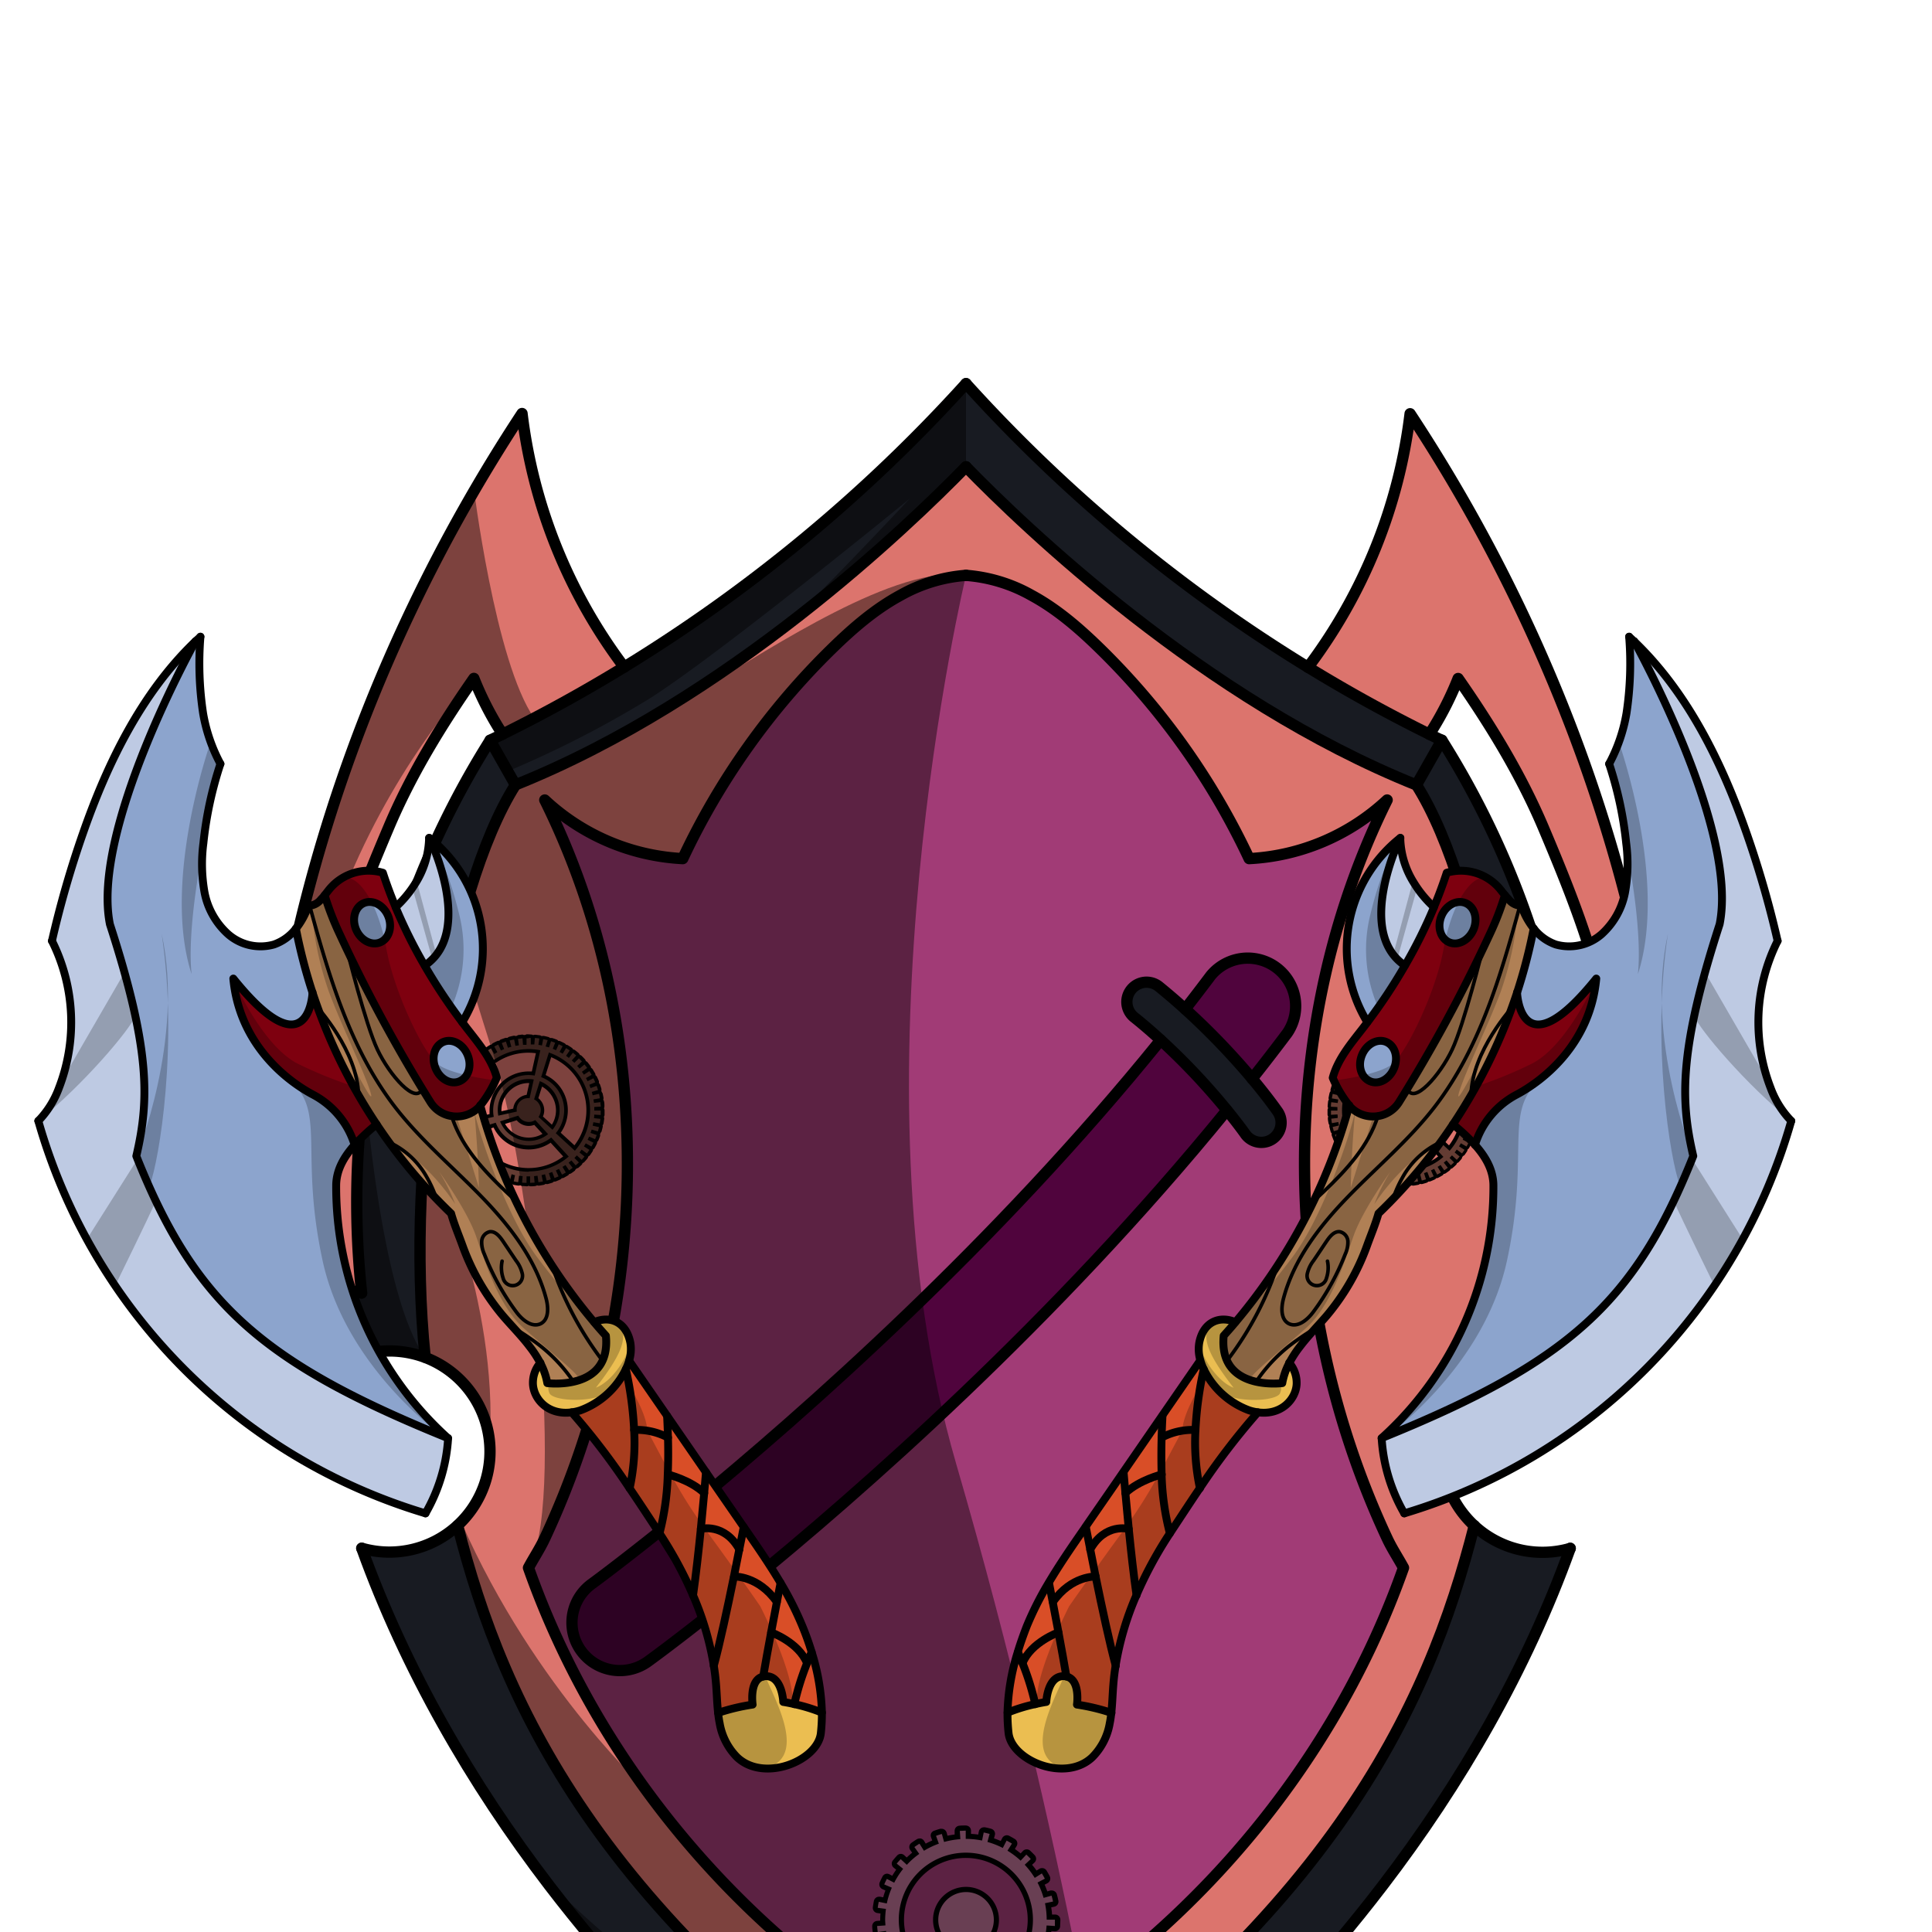 <svg xmlns="http://www.w3.org/2000/svg" viewBox="0 0 432 432">
  <defs>
    <style>.GUNDAN_WEAPON_WEAPON_BACK_GUNDAN_WEAPON-18_cls-1{isolation:isolate;}.GUNDAN_WEAPON_WEAPON_BACK_GUNDAN_WEAPON-18_cls-2{fill:#181b22;}.GUNDAN_WEAPON_WEAPON_BACK_GUNDAN_WEAPON-18_cls-3{fill:#50043d;}.GUNDAN_WEAPON_WEAPON_BACK_GUNDAN_WEAPON-18_cls-4{fill:#dc746d;}.GUNDAN_WEAPON_WEAPON_BACK_GUNDAN_WEAPON-18_cls-5{fill:#643c33;}.GUNDAN_WEAPON_WEAPON_BACK_GUNDAN_WEAPON-18_cls-6{fill:#a13b76;}.GUNDAN_WEAPON_WEAPON_BACK_GUNDAN_WEAPON-18_cls-16,.GUNDAN_WEAPON_WEAPON_BACK_GUNDAN_WEAPON-18_cls-17,.GUNDAN_WEAPON_WEAPON_BACK_GUNDAN_WEAPON-18_cls-7{fill:none;stroke:#000;stroke-linecap:round;stroke-linejoin:round;}.GUNDAN_WEAPON_WEAPON_BACK_GUNDAN_WEAPON-18_cls-7{stroke-width:2.52px;}.GUNDAN_WEAPON_WEAPON_BACK_GUNDAN_WEAPON-18_cls-8{fill:#b96e92;}.GUNDAN_WEAPON_WEAPON_BACK_GUNDAN_WEAPON-18_cls-9{opacity:0.43;}.GUNDAN_WEAPON_WEAPON_BACK_GUNDAN_WEAPON-18_cls-18,.GUNDAN_WEAPON_WEAPON_BACK_GUNDAN_WEAPON-18_cls-9{mix-blend-mode:multiply;}.GUNDAN_WEAPON_WEAPON_BACK_GUNDAN_WEAPON-18_cls-10{fill:#d94e27;}.GUNDAN_WEAPON_WEAPON_BACK_GUNDAN_WEAPON-18_cls-11{fill:#ebbe51;}.GUNDAN_WEAPON_WEAPON_BACK_GUNDAN_WEAPON-18_cls-12{fill:#8ca4cd;}.GUNDAN_WEAPON_WEAPON_BACK_GUNDAN_WEAPON-18_cls-13{fill:#7e000f;}.GUNDAN_WEAPON_WEAPON_BACK_GUNDAN_WEAPON-18_cls-14{fill:#b08055;}.GUNDAN_WEAPON_WEAPON_BACK_GUNDAN_WEAPON-18_cls-15{fill:#becae3;}.GUNDAN_WEAPON_WEAPON_BACK_GUNDAN_WEAPON-18_cls-16{stroke-width:0.8px;}.GUNDAN_WEAPON_WEAPON_BACK_GUNDAN_WEAPON-18_cls-17{stroke-width:1.76px;}.GUNDAN_WEAPON_WEAPON_BACK_GUNDAN_WEAPON-18_cls-18{opacity:0.22;}</style>
  </defs>
  <g class="GUNDAN_WEAPON_WEAPON_BACK_GUNDAN_WEAPON-18_cls-1">
    <g id="Shield">
      <path class="GUNDAN_WEAPON_WEAPON_BACK_GUNDAN_WEAPON-18_cls-2" d="M166.68,354.56a154.16,154.16,0,0,1-12.15-17.83c-1.67-2.89-2.56-4.7-2.6-4.78a4.41,4.41,0,1,0-7.93,3.88c.12.25,1.34,2.7,3.59,6.52a157.46,157.46,0,0,0,12.21,17.72c1.95,2.46,4.08,5,6.37,7.5a4.41,4.41,0,0,0,6.52-5.95C170.53,359.26,168.53,356.89,166.68,354.56Z" />
      <path class="GUNDAN_WEAPON_WEAPON_BACK_GUNDAN_WEAPON-18_cls-2" d="M285.73,248.65c-.19-.27-2.19-3.17-5.76-7.44a160.92,160.92,0,0,0-15-15.58c-1.86-1.69-3.84-3.39-5.92-5.08a4.41,4.41,0,0,0-5.54,6.86c2.11,1.7,4.1,3.44,6,5.15a149.81,149.81,0,0,1,14.83,15.71c2.62,3.22,4.08,5.29,4.14,5.39a4.41,4.41,0,0,0,7.26-5Z" />
      <path class="GUNDAN_WEAPON_WEAPON_BACK_GUNDAN_WEAPON-18_cls-3" d="M132.31,354.17A10.71,10.71,0,0,0,144.9,371.5c.83-.6,6.27-4.57,14.9-11.43a157.46,157.46,0,0,1-12.21-17.72C138.23,349.83,132.53,354,132.31,354.17Z" />
      <path class="GUNDAN_WEAPON_WEAPON_BACK_GUNDAN_WEAPON-18_cls-3" d="M259.5,232.56c-36.84,45.62-79.6,83.36-105,104.17a154.16,154.16,0,0,0,12.15,17.83c25.51-20.75,69.08-58.94,107.65-106.29A149.81,149.81,0,0,0,259.5,232.56Z" />
      <path class="GUNDAN_WEAPON_WEAPON_BACK_GUNDAN_WEAPON-18_cls-3" d="M285.7,216a10.71,10.71,0,0,0-15,2.14q-2.83,3.76-5.72,7.47a160.92,160.92,0,0,1,15,15.58q4-5,7.87-10.2A10.72,10.72,0,0,0,285.7,216Z" />
      <path class="GUNDAN_WEAPON_WEAPON_BACK_GUNDAN_WEAPON-18_cls-4" d="M316.73,175.5c15,23.65,24.84,83.52,20.19,128a22.5,22.5,0,0,0-7.25,37.6C319.41,381.5,297.32,430.92,216,483.81,134.7,430.92,112.59,381.5,102.33,341.13a22.5,22.5,0,0,0-7.25-37.6c-4.65-44.51,5.2-104.38,20.19-128,47.43-19,87.85-57.91,100.74-71.14C228.88,117.59,269.3,156.49,316.73,175.5Zm-2.92,175c-1.21-2.23-2.59-4.28-3.66-6.58-24-51.39-25.18-114.29,0-165.1A48.79,48.79,0,0,1,279.32,192a161.8,161.8,0,0,0-33.4-47c-4.63-4.52-9.58-8.81-15.28-11.89A35.1,35.1,0,0,0,216,128.65a35.14,35.14,0,0,0-14.65,4.45c-5.7,3.08-10.65,7.37-15.28,11.89a161.8,161.8,0,0,0-33.4,47,48.79,48.79,0,0,1-30.86-13.11c25.22,50.81,24.05,113.71,0,165.1-1.07,2.3-2.45,4.35-3.64,6.58C135,398.2,171,438.46,216,461.38h0C261,438.46,297,398.19,313.81,350.54Z" />
      <path class="GUNDAN_WEAPON_WEAPON_BACK_GUNDAN_WEAPON-18_cls-5" d="M118.62,264.85a.42.42,0,0,1-.41-.4l0-.95,0,.95a.4.4,0,0,1-.12.29.43.43,0,0,1-.28.11h0c-.33,0-.67,0-1-.06a.41.41,0,0,1-.37-.44l.08-1-.13.94a.4.4,0,0,1-.4.35h-.06c-.33-.05-.66-.1-1-.17a.42.42,0,0,1-.32-.48l.19-.94-.24.92a.41.41,0,0,1-.4.31H114c-.32-.09-.65-.18-1-.29a.4.4,0,0,1-.26-.51l.31-.95-.36.93a.45.45,0,0,1-.22.23.45.45,0,0,1-.16,0l-.15,0c-.31-.12-.63-.25-.93-.39a.4.4,0,0,1-.21-.23.42.42,0,0,1,0-.31l.41-.9-.45.87a.39.39,0,0,1-.25.2.25.25,0,0,1-.12,0,.34.34,0,0,1-.19-.05c-.29-.15-.59-.32-.87-.49a.42.42,0,0,1-.14-.56l.51-.83-.55.8a.41.41,0,0,1-.26.17h-.08a.48.48,0,0,1-.23-.07q-.42-.29-.81-.6a.4.4,0,0,1-.07-.57l.59-.76-.63.73a.43.43,0,0,1-.31.14.39.39,0,0,1-.27-.1l-.74-.68a.41.41,0,0,1,0-.58l.66-.68-.7.65a.39.39,0,0,1-.28.1h0a.41.41,0,0,1-.29-.13c-.22-.24-.44-.5-.65-.76a.39.39,0,0,1,.06-.57l.74-.6-.77.56a.46.46,0,0,1-.25.08.42.42,0,0,1-.33-.17c-.19-.27-.38-.55-.56-.83a.4.4,0,0,1,.12-.56l.79-.51-.81.46a.41.41,0,0,1-.21.05.39.39,0,0,1-.35-.2c-.17-.29-.32-.59-.47-.89a.42.42,0,0,1,.19-.55l.82-.4-.84.36a.44.44,0,0,1-.32,0,.4.4,0,0,1-.22-.22q-.2-.47-.36-.93a.37.37,0,0,1,0-.31.37.37,0,0,1,.23-.21l.91-.33-.93.28h-.11a.35.35,0,0,1-.2-.05.4.4,0,0,1-.2-.24c-.09-.32-.18-.65-.25-1a.41.41,0,0,1,.31-.49l.92-.21-.93.16h-.07a.43.43,0,0,1-.41-.34c0-.33-.1-.67-.14-1a.43.43,0,0,1,.09-.3.43.43,0,0,1,.28-.15l1-.1-1,.05a.48.48,0,0,1-.28-.1.39.39,0,0,1-.13-.28c0-.32,0-.65,0-1a.45.45,0,0,1,.12-.31.47.47,0,0,1,.29-.14h1l-1-.06a.4.4,0,0,1-.38-.43c0-.33,0-.66.08-1a.43.43,0,0,1,.15-.28.51.51,0,0,1,.26-.09l1,.12-.94-.16a.41.41,0,0,1-.26-.17.38.38,0,0,1-.07-.31c0-.32.12-.65.2-1a.4.4,0,0,1,.39-.32l.1,0,.93.21-.92-.26a.43.43,0,0,1-.24-.2.38.38,0,0,1,0-.31c.1-.32.2-.64.31-1a.47.47,0,0,1,.21-.23.58.58,0,0,1,.18,0l.14,0,.92.33-.9-.38a.41.41,0,0,1-.22-.54c.13-.31.27-.61.42-.91a.39.39,0,0,1,.36-.23.37.37,0,0,1,.18,0l.88.44-.85-.48a.41.41,0,0,1-.16-.56c.17-.29.34-.58.52-.86a.48.48,0,0,1,.26-.18h.09a.47.47,0,0,1,.22.07l.81.53-.78-.57a.4.4,0,0,1-.09-.57c.19-.27.4-.54.61-.8a.43.43,0,0,1,.28-.15h0a.44.44,0,0,1,.26.1l.75.61-.72-.65a.4.4,0,0,1,0-.58c.22-.25.46-.49.69-.72a.41.41,0,0,1,.29-.11.42.42,0,0,1,.29.12l.66.68-.62-.71a.41.41,0,0,1,0-.58c.25-.22.51-.43.78-.64a.43.43,0,0,1,.24-.08.39.39,0,0,1,.33.16l.58.75-.54-.78a.41.41,0,0,1,.11-.57q.4-.28.84-.54a.39.39,0,0,1,.21-.06h.1a.47.47,0,0,1,.25.19l.49.8-.45-.83a.42.42,0,0,1,0-.31.48.48,0,0,1,.2-.24c.3-.16.6-.3.9-.44a.38.38,0,0,1,.17,0,.39.39,0,0,1,.37.24l.39.84-.34-.86a.41.41,0,0,1,.23-.53l1-.34.12,0a.41.41,0,0,1,.39.29l.3.91-.25-.93a.43.43,0,0,1,0-.31.47.47,0,0,1,.25-.19c.32-.08.65-.16,1-.22H115a.4.4,0,0,1,.4.33l.19.94-.14-1a.39.39,0,0,1,.08-.3.41.41,0,0,1,.27-.17l1-.11h0a.37.37,0,0,1,.26.1.43.43,0,0,1,.15.28l.08,1,0-1a.41.41,0,0,1,.39-.42h1a.41.41,0,0,1,.39.42l0,.95.08-.94a.39.39,0,0,1,.15-.28.35.35,0,0,1,.26-.1h0l1,.11a.43.43,0,0,1,.35.47l-.14.94.19-.93a.41.41,0,0,1,.4-.33h.08c.32.06.65.14,1,.22a.42.42,0,0,1,.29.5l-.25.93.3-.91a.4.4,0,0,1,.39-.29l.12,0,1,.34a.41.41,0,0,1,.23.53l-.36.92.41-.9a.4.4,0,0,1,.23-.21.35.35,0,0,1,.14,0,.33.33,0,0,1,.17,0l.9.44a.4.4,0,0,1,.2.24.41.41,0,0,1,0,.31l-.45.86.5-.83a.41.41,0,0,1,.25-.19h.1a.39.39,0,0,1,.21.06c.28.17.57.36.84.55a.39.39,0,0,1,.11.56l-.55.8.59-.77A.41.41,0,0,1,128,235h.05a.38.38,0,0,1,.25.09c.27.2.53.42.78.63a.47.47,0,0,1,.14.28.41.41,0,0,1-.1.3l-.63.73.67-.69a.39.39,0,0,1,.28-.13h0a.4.4,0,0,1,.29.12c.23.23.47.47.69.72a.4.4,0,0,1,0,.57l-.71.65.74-.61a.41.41,0,0,1,.26-.09h0a.39.39,0,0,1,.28.15c.21.26.41.52.61.79a.42.42,0,0,1,.07.31.37.37,0,0,1-.16.26l-.76.56.79-.52a.4.4,0,0,1,.22-.06h.09a.41.41,0,0,1,.25.18c.18.28.36.56.52.85a.43.43,0,0,1,0,.31.41.41,0,0,1-.19.25l-.82.46.84-.41a.41.41,0,0,1,.18-.05l.13,0a.42.42,0,0,1,.24.21c.15.3.29.6.41.91a.37.37,0,0,1,0,.31.45.45,0,0,1-.22.23l-.85.35.86-.31.14,0a.41.41,0,0,1,.39.27c.11.31.22.64.31,1a.41.41,0,0,1-.28.51l-.91.27.92-.22h.1a.39.39,0,0,1,.21.06.42.42,0,0,1,.19.26c.07.32.14.65.19,1a.38.38,0,0,1-.07.31.42.42,0,0,1-.26.16l-.94.16,1-.11a.39.39,0,0,1,.26.09.41.41,0,0,1,.15.27c0,.33.07.67.09,1a.41.41,0,0,1-.39.43l-.95,0h.95a.41.41,0,0,1,.41.41c0,.37,0,.71,0,1a.41.41,0,0,1-.41.39l-1-.06.95.11a.39.39,0,0,1,.28.15.4.4,0,0,1,.09.3q-.06.5-.15,1a.41.41,0,0,1-.4.34h-.07l-.95-.16.94.21a.4.4,0,0,1,.25.19.36.36,0,0,1,.05.3c-.07.33-.16.66-.25,1a.39.39,0,0,1-.2.25.45.45,0,0,1-.19,0l-.12,0-.91-.27.89.32a.39.39,0,0,1,.25.52c-.11.32-.23.63-.36.94a.45.45,0,0,1-.23.22.4.4,0,0,1-.15,0,.29.29,0,0,1-.16,0l-.91-.38.89.43a.41.41,0,0,1,.18.55c-.14.3-.3.6-.47.89a.39.39,0,0,1-.35.2.41.41,0,0,1-.21-.05l-.84-.48.82.52a.41.41,0,0,1,.17.26.37.37,0,0,1-.05.31c-.18.28-.37.56-.57.83a.39.39,0,0,1-.33.16.37.37,0,0,1-.24-.08l-.77-.56.74.6a.41.41,0,0,1,0,.58c-.21.26-.43.51-.65.76a.46.46,0,0,1-.29.13h0a.39.39,0,0,1-.28-.11l-.7-.65.66.69a.38.38,0,0,1,.12.29.41.41,0,0,1-.13.29c-.23.23-.48.45-.74.67a.37.37,0,0,1-.26.1.41.41,0,0,1-.31-.14l-.62-.72.58.75a.37.37,0,0,1,.08.3.39.39,0,0,1-.15.27c-.27.21-.54.41-.82.59a.39.39,0,0,1-.23.07.38.38,0,0,1-.33-.18l-.53-.77.48.8a.4.4,0,0,1-.14.56c-.28.18-.57.34-.87.5a.41.41,0,0,1-.19,0,.25.25,0,0,1-.12,0,.4.4,0,0,1-.24-.2l-.44-.83.4.85a.5.5,0,0,1,0,.32.45.45,0,0,1-.22.23c-.3.14-.61.27-.92.39l-.15,0a.45.45,0,0,1-.16,0,.45.45,0,0,1-.22-.23l-.34-.89.29.91a.4.4,0,0,1-.26.51c-.32.11-.64.2-1,.29h-.11a.36.36,0,0,1-.2-.06.35.35,0,0,1-.19-.25l-.24-.93.19.94a.42.42,0,0,1-.32.49c-.33.06-.66.12-1,.16h-.06a.41.41,0,0,1-.4-.35l-.13-1,.08,1a.41.41,0,0,1-.1.3.38.38,0,0,1-.28.14c-.33,0-.66,0-1,.06Zm-12.8-11.74a13.27,13.27,0,0,0,20.72,5.53L123.17,255a8.33,8.33,0,0,1-12.59-3.35Zm22.67,3.6a13.28,13.28,0,0,0-5.5-20.85l-1.5,4.75a8.32,8.32,0,0,1,3.33,12.73Zm-16.16-5.65a6.49,6.49,0,0,0,9.59,2.55L119.55,251a3.13,3.13,0,0,1-1.34.31,3,3,0,0,1-2.53-1.34Zm11.14,1a6.49,6.49,0,0,0-2.53-9.73l-1,3.33a3.06,3.06,0,0,1,1,4.05ZM118.21,235a13.33,13.33,0,0,0-13.32,13.32,13.69,13.69,0,0,0,.18,2.2l4.87-1.09a8.53,8.53,0,0,1-.08-1.11,8.36,8.36,0,0,1,8.35-8.34,7.43,7.43,0,0,1,1,.07l1.09-4.87A12.91,12.91,0,0,0,118.21,235Zm0,6.81a6.52,6.52,0,0,0-6.51,6.51,5.85,5.85,0,0,0,0,.71l3.38-.75a3.1,3.1,0,0,1,3-3l.76-3.39A4.64,4.64,0,0,0,118.21,241.76Z" />
      <path d="M118.2,232.09h.49l0,1.45.79,0,.12-1.44c.32,0,.65.06,1,.11l-.21,1.44c.27,0,.53.07.79.12l.28-1.41c.32.06.64.13,1,.22L122,234c.26.06.51.13.76.21l.45-1.38c.31.1.62.21.92.33l-.53,1.36c.25.09.49.2.73.3l.6-1.32.88.43-.68,1.28.69.4.75-1.25c.28.17.55.35.82.53l-.82,1.19c.22.15.43.32.63.48l.89-1.16c.26.2.52.41.76.62l-1,1.1.59.53,1-1c.23.23.46.46.68.7l-1.07,1c.17.19.36.38.53.59l1.11-.92c.21.25.41.51.6.77l-1.18.86c.15.21.31.43.45.65l1.22-.79c.18.27.35.55.51.83l-1.27.72c.13.23.25.46.36.7l1.31-.65c.14.29.28.59.41.89l-1.33.56c.1.24.18.49.27.74l1.37-.49c.11.3.21.62.31.93l-1.4.41c.08.25.14.5.2.76l1.42-.33c.07.32.14.64.19,1l-1.43.24c0,.26.09.52.12.79l1.43-.17c0,.32.07.65.09,1l-1.46.08c0,.27,0,.53,0,.8h1.44v0c0,.32,0,.65,0,1l-1.45-.09c0,.26,0,.53-.06.79l1.44.16c0,.33-.09.65-.14,1l-1.43-.25c-.05.26-.1.52-.16.77l1.42.33c-.08.32-.16.64-.25.95l-1.39-.41c-.08.25-.17.5-.26.75l1.38.48c-.11.31-.23.62-.36.92l-1.33-.57c-.1.24-.23.48-.34.71l1.31.65c-.15.29-.3.58-.46.86l-1.27-.72c-.13.23-.26.46-.41.68l1.23.79c-.18.27-.37.54-.56.8l-1.18-.86c-.15.21-.3.43-.47.64l1.12.91c-.21.25-.42.5-.64.74l-1.08-1c-.17.19-.35.39-.54.57l1,1c-.23.23-.48.45-.72.66l-.95-1.1-.62.5.89,1.15c-.25.2-.52.39-.79.57l-.81-1.19c-.22.15-.45.28-.67.41l.75,1.25c-.28.17-.56.33-.85.48l-.67-1.28-.71.34.6,1.33c-.29.13-.59.26-.9.37l-.52-1.35c-.25.09-.49.19-.74.27l.44,1.38c-.31.1-.62.19-.94.27l-.36-1.41c-.26.07-.51.14-.77.19l.29,1.42c-.32.06-.65.12-1,.16l-.2-1.44-.78.1.12,1.44-1,.05,0-1.45-.38,0-.42,0,0,1.45c-.32,0-.65,0-1-.06l.13-1.44c-.27,0-.53-.06-.79-.1l-.2,1.44c-.33,0-.65-.1-1-.16l.29-1.41c-.26,0-.51-.13-.77-.2l-.37,1.41c-.31-.08-.63-.17-.93-.27l.45-1.38-.75-.27-.52,1.35-.91-.38.61-1.32c-.24-.11-.48-.22-.71-.35l-.68,1.28c-.28-.15-.57-.31-.85-.48l.76-1.25c-.23-.13-.45-.27-.67-.42l-.82,1.2-.79-.58.89-1.15-.61-.5-.95,1.1c-.25-.21-.49-.44-.72-.66l1-1c-.19-.18-.36-.38-.54-.57l-1.08,1c-.22-.23-.43-.48-.64-.74l1.13-.91c-.17-.2-.32-.42-.48-.63l-1.18.86-.55-.81,1.23-.78c-.14-.23-.28-.45-.41-.68l-1.27.72q-.24-.44-.45-.87l1.31-.64c-.12-.24-.24-.47-.34-.71l-1.33.56c-.13-.3-.25-.6-.36-.91l1.38-.48c-.09-.25-.18-.5-.25-.75l-1.39.4c-.1-.31-.18-.62-.25-.94l1.41-.33c-.06-.25-.11-.51-.15-.77l-1.43.25c-.06-.32-.1-.65-.14-1l1.43-.16c0-.26,0-.53,0-.79l-1.45.08c0-.31,0-.63,0-.94v0h1.44c0-.27,0-.53,0-.79l-1.46-.08c0-.33,0-.66.09-1l1.43.17c0-.26.08-.52.12-.78l-1.43-.25c.06-.32.12-.64.19-1l1.42.33c.06-.25.12-.51.2-.76l-1.39-.41q.13-.47.3-.93l1.37.49c.09-.24.17-.5.27-.74l-1.33-.56c.13-.3.27-.6.41-.89l1.31.65c.12-.24.23-.48.36-.71l-1.26-.71q.24-.42.51-.84l1.22.79c.14-.22.29-.43.45-.65l-1.18-.85q.28-.41.6-.78l1.11.92c.17-.21.35-.39.53-.59l-1.07-1c.22-.24.45-.48.68-.71l1,1.05.58-.53-1-1.1c.24-.22.5-.42.76-.62l.88,1.15c.21-.16.42-.32.64-.47l-.82-1.19c.27-.19.54-.36.82-.53l.75,1.25c.23-.14.45-.28.68-.4l-.67-1.28c.28-.15.58-.3.87-.43l.6,1.32c.24-.11.49-.21.73-.3l-.53-1.36c.3-.12.61-.23.92-.33l.45,1.38c.25-.08.5-.15.76-.21l-.37-1.41c.31-.08.63-.16,1-.22l.28,1.41.78-.12-.2-1.44c.32,0,.64-.08,1-.11l.12,1.44.79,0,0-1.45h.48M104.75,251l5.66-1.27a7.35,7.35,0,0,1-.14-1.42,7.94,7.94,0,0,1,7.94-7.93,8.58,8.58,0,0,1,1.35.12l1.26-5.66a14.08,14.08,0,0,0-2.61-.26,13.75,13.75,0,0,0-13.73,13.73,13.27,13.27,0,0,0,.27,2.69m23.77,6.34a13.7,13.7,0,0,0-5.79-22L121,240.85a7.91,7.91,0,0,1,3.27,12.53l4.26,3.92m-17.12-7.83,4.16-.92a2.54,2.54,0,0,1,2.65-3l.2,0,.93-4.17a7.08,7.08,0,0,0-1.13-.1,6.92,6.92,0,0,0-6.92,6.92,6.78,6.78,0,0,0,.11,1.2m12.12,3.23a6.92,6.92,0,0,0-2.83-10.88l-1.28,4.07a2.66,2.66,0,0,1,1,3.93l3.14,2.88m-5.31,2.49a6.85,6.85,0,0,0,4.31-1.52l-2.88-3.15a2.63,2.63,0,0,1-1.43.42,2.66,2.66,0,0,1-2.35-1.41l-4.08,1.28a6.92,6.92,0,0,0,6.43,4.38m0,6.81a13.67,13.67,0,0,0,8.92-3.32l-3.92-4.26a7.92,7.92,0,0,1-12.4-3.31l-5.53,1.74A13.75,13.75,0,0,0,118.21,262m0-30.72h-.51a.78.78,0,0,1-.84.05h-.07l-1,.12a.64.64,0,0,1-.74.14.44.44,0,0,0-.16,0c-.33.06-.67.14-1,.23a.83.83,0,0,0-.41.25.78.78,0,0,0-.22,0,1.07,1.07,0,0,0-.25,0l-1,.35a.82.82,0,0,0-.37.29h-.13a.84.84,0,0,0-.34.08c-.31.14-.62.29-.92.45a.75.75,0,0,0-.33.33h0a.81.81,0,0,0-.42.12c-.29.17-.58.36-.87.55a.94.94,0,0,0-.29.37.8.8,0,0,0-.44.17l-.8.65a.85.85,0,0,0-.25.4.82.82,0,0,0-.42.22c-.25.23-.49.48-.72.73a.81.81,0,0,0-.2.43.8.8,0,0,0-.4.26l-.62.81a.85.85,0,0,0-.16.45.82.82,0,0,0-.36.31,9.77,9.77,0,0,0-.53.88.77.77,0,0,0-.11.46.84.84,0,0,0-.32.35c-.15.3-.3.62-.43.93a.86.86,0,0,0-.05.47.79.79,0,0,0-.28.39c-.12.32-.22.65-.32,1a.87.87,0,0,0,0,.48.8.8,0,0,0-.23.41c-.08.33-.15.67-.21,1a.91.91,0,0,0,.06.47.81.81,0,0,0-.18.44q-.06.51-.09,1a.83.83,0,0,0,.11.46.77.77,0,0,0-.14.45c0,.37,0,.7,0,1a.87.87,0,0,0,.16.44.83.83,0,0,0-.08.47c0,.34.08.68.14,1a.83.83,0,0,0,.21.43.93.93,0,0,0,0,.47c.08.33.17.67.26,1a.85.85,0,0,0,.26.4.88.88,0,0,0,0,.48c.12.32.24.64.38,1a.71.71,0,0,0,.3.36.84.84,0,0,0,.07.47c.15.31.31.61.48.91a.89.89,0,0,0,.34.33.84.84,0,0,0,.13.45c.19.29.38.57.58.85a.81.81,0,0,0,.38.28.86.86,0,0,0,.18.44c.22.27.44.53.67.78a.82.82,0,0,0,.41.24.77.77,0,0,0,.23.41c.24.24.49.48.75.7a.83.83,0,0,0,.43.19.89.89,0,0,0,.28.39c.27.21.55.41.83.6a.81.81,0,0,0,.45.15.82.82,0,0,0,.32.35c.29.18.59.35.89.51a.85.85,0,0,0,.38.09h.09a.81.81,0,0,0,.35.31c.31.14.63.28,1,.4a.77.77,0,0,0,.3.06l.17,0a.83.83,0,0,0,.39.27c.33.11.66.21,1,.29a.76.76,0,0,0,.21,0,.75.75,0,0,0,.26-.05.76.76,0,0,0,.42.23c.33.07.67.13,1,.17h.12a.85.85,0,0,0,.35-.08.83.83,0,0,0,.44.18q.51,0,1,.06h0a.84.84,0,0,0,.44-.13.75.75,0,0,0,.43.13h0c.35,0,.69,0,1-.06a.82.82,0,0,0,.44-.17.85.85,0,0,0,.35.08h.12l1-.17a.91.91,0,0,0,.42-.23.75.75,0,0,0,.26.05l.21,0c.33-.08.66-.18,1-.29a.7.7,0,0,0,.38-.27.55.55,0,0,0,.18,0,.79.79,0,0,0,.3-.05c.32-.12.63-.26.94-.4a.9.9,0,0,0,.36-.31h.08a.85.85,0,0,0,.38-.09q.45-.24.9-.51a.75.75,0,0,0,.31-.35.8.8,0,0,0,.45-.14c.29-.19.56-.39.83-.6a.9.9,0,0,1,.71-.58c.26-.22.52-.45.76-.69a.8.8,0,0,0,.23-.42.79.79,0,0,0,.41-.24c.23-.25.46-.51.67-.77a.74.74,0,0,0,.18-.44.81.81,0,0,0,.38-.28c.2-.28.4-.56.58-.85a.74.74,0,0,0,.13-.45.86.86,0,0,0,.35-.33c.17-.3.33-.6.48-.91a.86.86,0,0,0,.08-.47.76.76,0,0,0,.3-.36c.14-.32.26-.64.38-1a.9.9,0,0,1,.28-.87c.1-.33.19-.66.26-1a.79.79,0,0,0,0-.48.73.73,0,0,0,.21-.42c.06-.33.11-.68.15-1a.81.81,0,0,0-.08-.46.87.87,0,0,0,.16-.44c0-.34,0-.69,0-1a.9.9,0,0,0-.14-.48.86.86,0,0,0,.11-.47c0-.34,0-.69-.08-1a.84.84,0,0,0-.19-.44.82.82,0,0,0,.06-.47c-.06-.33-.13-.67-.21-1a.93.93,0,0,1-.23-.88c-.09-.33-.2-.66-.32-1a.76.76,0,0,0-.28-.38.77.77,0,0,0,0-.47c-.13-.31-.27-.63-.43-.93a.78.78,0,0,0-.32-.35.82.82,0,0,0-.1-.46l-.53-.88a.8.8,0,0,0-.36-.3.82.82,0,0,0-.16-.45c-.2-.27-.41-.55-.63-.81a.73.73,0,0,0-.39-.26.78.78,0,0,0-.2-.43c-.23-.25-.47-.5-.72-.74a.8.8,0,0,0-.42-.21.76.76,0,0,0-.25-.4c-.26-.23-.53-.45-.8-.65a.8.8,0,0,0-.44-.17.78.78,0,0,0-.3-.37c-.28-.2-.57-.38-.86-.56a.81.81,0,0,0-.42-.12h0a.83.83,0,0,0-.34-.33c-.3-.16-.61-.31-.92-.45a.81.81,0,0,0-.34-.08h-.13a.82.82,0,0,0-.37-.29c-.32-.13-.65-.24-1-.35a1.09,1.09,0,0,0-.25,0,.91.91,0,0,0-.23,0,.81.81,0,0,0-.4-.24c-.33-.09-.67-.17-1-.24h-.16a.78.78,0,0,0-.31.06.86.86,0,0,0-.43-.2l-1-.12h-.07a.91.91,0,0,0-.4.1.86.86,0,0,0-.44-.15ZM105.41,250a14,14,0,0,1-.11-1.7,12.85,12.85,0,0,1,14.53-12.8l-.91,4.08-.71,0a8.76,8.76,0,0,0-8.75,8.75c0,.26,0,.52,0,.79l-4.08.91ZM122,240.39l1.25-4a12.87,12.87,0,0,1,5.2,19.71l-3.07-2.82a8.73,8.73,0,0,0-3.38-12.9Zm-9.88,8.09v-.21a6.11,6.11,0,0,1,6.1-6.1h.13l-.59,2.64a3.5,3.5,0,0,0-3,3.08l-2.62.59Zm8.26-2.94.82-2.58a6.15,6.15,0,0,1,3.12,5.31,6.08,6.08,0,0,1-.92,3.21l-2-1.83a3.41,3.41,0,0,0,.29-1.38,3.48,3.48,0,0,0-1.33-2.73Zm-7.45,5.77,2.61-.82a3.45,3.45,0,0,0,2.68,1.27,3.54,3.54,0,0,0,1.24-.23l1.84,2a6,6,0,0,1-3.08.84,6.08,6.08,0,0,1-5.29-3.06Zm-6.56,2.06,4-1.26a8.72,8.72,0,0,0,12.75,3.4l2.82,3.08a12.86,12.86,0,0,1-19.57-5.22Z" />
      <path class="GUNDAN_WEAPON_WEAPON_BACK_GUNDAN_WEAPON-18_cls-5" d="M314.22,264.85a.42.42,0,0,1-.41-.4l0-.94,0,.94a.4.4,0,0,1-.41.4h0c-.33,0-.67,0-1-.06a.41.41,0,0,1-.37-.44l.09-1-.14.94a.4.4,0,0,1-.4.35h-.06c-.33-.05-.66-.1-1-.17a.42.42,0,0,1-.32-.48l.19-.94-.24.92a.4.4,0,0,1-.39.31h-.11c-.32-.09-.65-.18-1-.29a.4.4,0,0,1-.26-.51l.31-.95-.36.93a.45.45,0,0,1-.22.23.45.45,0,0,1-.16,0,.37.37,0,0,1-.15,0q-.46-.18-.93-.39a.4.4,0,0,1-.21-.23.42.42,0,0,1,0-.31l.42-.9-.47.87a.37.37,0,0,1-.24.2.25.25,0,0,1-.12,0,.34.34,0,0,1-.19-.05c-.29-.15-.59-.32-.87-.49a.4.4,0,0,1-.14-.56l.51-.84-.55.81a.41.41,0,0,1-.26.17h-.08a.48.48,0,0,1-.23-.07c-.27-.19-.55-.39-.81-.6a.4.4,0,0,1-.07-.57l.59-.76-.63.73a.43.43,0,0,1-.31.14.39.39,0,0,1-.27-.1l-.74-.68a.41.41,0,0,1,0-.58l.66-.68-.7.65a.39.39,0,0,1-.28.1h0a.41.41,0,0,1-.29-.13c-.22-.24-.44-.5-.65-.76a.4.4,0,0,1-.09-.3.39.39,0,0,1,.15-.27l.73-.6-.76.56a.46.46,0,0,1-.24.08.44.44,0,0,1-.34-.17c-.19-.27-.38-.55-.56-.83a.4.4,0,0,1,.12-.56l.79-.51-.81.46a.39.39,0,0,1-.2.05.4.4,0,0,1-.36-.2c-.17-.29-.32-.59-.47-.89a.42.42,0,0,1,.19-.55l.82-.4-.84.36a.45.45,0,0,1-.16,0,.41.41,0,0,1-.38-.25c-.13-.3-.25-.62-.36-.93a.4.4,0,0,1,.25-.52l.91-.33-.93.28h-.11a.42.42,0,0,1-.4-.29c-.09-.32-.17-.65-.25-1a.41.41,0,0,1,.31-.49l.93-.21-.94.16h-.07a.41.41,0,0,1-.24-.08.41.41,0,0,1-.17-.27c0-.32-.1-.66-.14-1a.43.43,0,0,1,.09-.3.43.43,0,0,1,.28-.15l.94-.1-1,.05a.41.41,0,0,1-.41-.38c0-.32,0-.65,0-1a.45.45,0,0,1,.12-.31.47.47,0,0,1,.29-.14h.94l-.94-.06a.37.37,0,0,1-.28-.13.41.41,0,0,1-.1-.3c0-.33,0-.66.08-1a.48.48,0,0,1,.15-.28.51.51,0,0,1,.26-.09l1,.12-.94-.16a.41.41,0,0,1-.26-.17.38.38,0,0,1-.07-.31c.05-.32.12-.65.2-1a.41.41,0,0,1,.4-.32l.09,0,.94.21-.93-.26a.41.41,0,0,1-.28-.51c.1-.32.2-.64.31-1a.42.42,0,0,1,.39-.27l.14,0,.92.33-.9-.38a.41.41,0,0,1-.22-.54c.13-.31.27-.61.42-.91a.4.4,0,0,1,.23-.21l.13,0a.53.53,0,0,1,.18,0l.88.44-.85-.48a.44.44,0,0,1-.2-.25.47.47,0,0,1,0-.31c.17-.29.34-.58.52-.86a.44.44,0,0,1,.26-.18h.09a.47.47,0,0,1,.22.07l.81.52-.78-.56a.4.4,0,0,1-.09-.57c.19-.27.4-.54.61-.8a.43.43,0,0,1,.28-.15h0a.44.44,0,0,1,.26.1l.74.61-.71-.65a.41.41,0,0,1-.13-.29.38.38,0,0,1,.1-.29c.23-.25.47-.49.7-.72a.41.41,0,0,1,.29-.11.4.4,0,0,1,.29.12l.67.69-.63-.72a.41.41,0,0,1,0-.58c.25-.22.51-.43.78-.64A.44.44,0,0,1,304,235a.39.39,0,0,1,.32.16l.58.76-.54-.79a.42.42,0,0,1-.06-.31.38.38,0,0,1,.17-.26q.4-.28.84-.54a.42.42,0,0,1,.21-.06.41.41,0,0,1,.35.2l.48.8-.44-.83a.37.37,0,0,1,0-.31.41.41,0,0,1,.19-.24c.3-.16.6-.3.9-.44a.38.38,0,0,1,.17,0,.39.39,0,0,1,.37.24l.39.85-.34-.87a.41.41,0,0,1,.23-.53l.95-.34.12,0a.4.4,0,0,1,.39.29l.3.92-.25-.94a.43.43,0,0,1,0-.31.47.47,0,0,1,.25-.19c.33-.08.65-.16,1-.22h.08a.41.41,0,0,1,.4.33l.19.93-.14-.94a.39.39,0,0,1,.08-.3.41.41,0,0,1,.27-.17l1-.11h0a.35.35,0,0,1,.26.1.39.39,0,0,1,.15.28l.08.95,0-1a.41.41,0,0,1,.39-.42h1a.41.41,0,0,1,.39.42l0,1,.08-.95a.39.39,0,0,1,.15-.28.35.35,0,0,1,.26-.1h0l1,.11a.43.43,0,0,1,.35.47l-.14.94.19-.93a.41.41,0,0,1,.4-.33h.08c.32.06.65.14,1,.22a.41.41,0,0,1,.29.5l-.25.93.3-.91a.4.4,0,0,1,.39-.29l.12,0,1,.34a.41.41,0,0,1,.23.53l-.36.91.41-.89a.41.41,0,0,1,.37-.24.33.33,0,0,1,.17,0c.31.14.61.29.9.44a.4.4,0,0,1,.2.24.41.41,0,0,1,0,.31l-.46.87.51-.84A.41.41,0,0,1,322,234h.1a.39.39,0,0,1,.21.06c.29.17.57.36.84.55a.39.39,0,0,1,.11.56l-.56.81.6-.78a.41.41,0,0,1,.27-.15h.05a.38.38,0,0,1,.25.09c.27.2.53.42.78.63a.47.47,0,0,1,.14.28.41.41,0,0,1-.1.3l-.64.73.68-.69a.39.39,0,0,1,.28-.13h0a.4.4,0,0,1,.29.12q.36.34.69.72a.39.39,0,0,1,0,.57l-.71.65.74-.61a.43.43,0,0,1,.26-.09h0a.39.39,0,0,1,.28.15c.21.26.42.52.61.79a.41.41,0,0,1-.09.57l-.77.56.8-.52a.4.4,0,0,1,.22-.06h.09a.38.38,0,0,1,.25.18c.18.28.36.56.52.85a.43.43,0,0,1,0,.31.41.41,0,0,1-.19.25l-.82.46.84-.41a.41.41,0,0,1,.18-.05.42.42,0,0,1,.37.23c.15.3.29.6.42.91a.42.42,0,0,1,0,.31.45.45,0,0,1-.22.23l-.86.36.87-.32.14,0a.39.39,0,0,1,.18,0,.4.4,0,0,1,.21.23c.11.31.22.64.31,1a.41.41,0,0,1-.28.51l-.91.27.92-.22h.1a.42.42,0,0,1,.4.32c.07.32.14.65.19,1a.42.42,0,0,1-.06.31.47.47,0,0,1-.27.16l-.94.16,1-.11a.39.39,0,0,1,.26.09.41.41,0,0,1,.15.27c0,.33.07.67.09,1a.41.41,0,0,1-.39.43l-1,0h1a.41.41,0,0,1,.41.41c0,.37,0,.71,0,1a.41.41,0,0,1-.41.39l-1-.06.95.11a.39.39,0,0,1,.36.45c0,.33-.08.66-.14,1a.41.41,0,0,1-.4.34h-.07l-.95-.16.94.21a.4.4,0,0,1,.25.19.36.36,0,0,1,0,.3c-.07.33-.16.66-.25,1a.43.43,0,0,1-.39.29l-.12,0-.92-.27.9.32a.39.39,0,0,1,.25.52c-.11.32-.23.63-.36.94a.45.45,0,0,1-.23.22.4.4,0,0,1-.15,0,.32.32,0,0,1-.16,0l-.9-.38.88.43a.41.41,0,0,1,.18.55c-.14.3-.3.6-.47.89a.39.39,0,0,1-.35.2.41.41,0,0,1-.21-.05l-.83-.48.81.52a.41.41,0,0,1,.17.26.37.37,0,0,1-.05.31c-.18.28-.37.56-.57.83a.39.39,0,0,1-.33.16.37.37,0,0,1-.24-.08l-.78-.57.75.61a.43.43,0,0,1,.15.28.41.41,0,0,1-.1.3c-.21.26-.43.51-.65.76a.46.46,0,0,1-.29.13h0a.39.39,0,0,1-.28-.11l-.7-.65.66.69a.38.38,0,0,1,.12.29.41.41,0,0,1-.13.29c-.23.23-.48.45-.73.67a.45.45,0,0,1-.27.1h0a.42.42,0,0,1-.28-.14l-.62-.72.58.75a.41.41,0,0,1-.07.57c-.27.21-.54.41-.82.59a.4.4,0,0,1-.56-.11l-.53-.77.48.8a.41.41,0,0,1-.13.56c-.29.18-.58.34-.88.5a.42.42,0,0,1-.55-.18l-.43-.82.38.85a.4.4,0,0,1-.2.54c-.3.14-.61.27-.92.39l-.15,0a.45.45,0,0,1-.16,0,.45.45,0,0,1-.22-.23l-.35-.9.3.92a.41.41,0,0,1-.26.51c-.32.11-.64.2-1,.29h-.11a.36.36,0,0,1-.2-.06.37.37,0,0,1-.19-.25l-.24-.93.19.94a.42.42,0,0,1-.32.49c-.33.06-.66.12-1,.16h-.06a.41.41,0,0,1-.4-.35l-.13-1,.08,1a.4.4,0,0,1-.38.44c-.33,0-.66,0-1,.06Zm-12.8-11.74a13.27,13.27,0,0,0,20.72,5.53L318.77,255a8.33,8.33,0,0,1-12.59-3.35Zm22.67,3.6a13.28,13.28,0,0,0-5.5-20.85l-1.5,4.75a8.32,8.32,0,0,1,3.33,12.73Zm-16.16-5.65a6.49,6.49,0,0,0,9.59,2.55L315.15,251a3.13,3.13,0,0,1-1.34.31,3,3,0,0,1-2.53-1.34Zm11.14,1a6.49,6.49,0,0,0-2.53-9.73l-1.05,3.33a3.06,3.06,0,0,1,1,4.05ZM313.81,235a13.33,13.33,0,0,0-13.32,13.32,13.6,13.6,0,0,0,.18,2.2l4.87-1.09a8.48,8.48,0,0,1-.07-1.11,8.35,8.35,0,0,1,8.34-8.34,7.43,7.43,0,0,1,1,.07l1.09-4.87A12.91,12.91,0,0,0,313.81,235Zm0,6.81a6.52,6.52,0,0,0-6.51,6.51,5.85,5.85,0,0,0,0,.71l3.38-.76a3.1,3.1,0,0,1,3-3l.76-3.39A4.64,4.64,0,0,0,313.81,241.76Z" />
      <path d="M313.8,232.09h.49l0,1.45.79,0,.12-1.44c.32,0,.65.06,1,.11l-.21,1.44c.27,0,.53.07.79.12l.28-1.41c.32.06.64.13.95.22l-.37,1.41c.26.06.51.13.76.21l.45-1.38c.31.1.62.21.92.33l-.53,1.36c.25.09.49.2.73.3l.6-1.32.88.43-.68,1.28.69.4.75-1.25c.28.17.55.35.82.53l-.82,1.19c.22.15.43.32.63.48l.89-1.16c.26.2.52.41.76.62l-1,1.1.59.53,1-1c.23.23.46.46.68.7l-1.07,1c.17.19.36.38.53.59l1.11-.92c.21.25.41.51.6.77l-1.18.86c.15.21.31.43.45.65l1.22-.79c.18.27.35.55.51.83l-1.27.72c.13.23.25.46.37.7l1.3-.65c.15.29.28.59.41.89l-1.33.56c.1.24.18.49.27.74l1.37-.49c.11.3.22.62.31.93l-1.39.41c.07.25.13.5.19.76l1.42-.33c.07.32.14.64.19,1l-1.43.24c0,.26.09.52.12.79l1.43-.17c0,.32.07.65.09,1l-1.46.08c0,.27,0,.53,0,.8H330v0c0,.32,0,.65,0,1l-1.45-.09c0,.26,0,.53-.06.79l1.44.16c0,.33-.08.65-.14,1l-1.43-.25c-.05.26-.1.52-.16.77l1.42.33c-.08.32-.16.64-.25.95l-1.39-.41c-.08.25-.17.5-.26.75l1.38.48c-.11.31-.23.62-.36.92l-1.33-.57c-.1.24-.23.48-.34.71l1.31.65c-.15.29-.3.58-.46.86l-1.27-.72c-.13.23-.26.46-.41.68l1.23.79c-.18.27-.37.54-.56.8l-1.18-.86c-.15.21-.3.43-.47.64l1.12.91c-.21.25-.42.5-.64.74l-1.08-1c-.17.19-.35.39-.54.57l1,1c-.23.23-.48.45-.72.66l-.95-1.1-.62.5.9,1.15c-.26.2-.53.39-.8.57l-.81-1.19c-.22.15-.45.28-.67.41l.75,1.25c-.27.17-.56.33-.85.48l-.67-1.28-.71.34.6,1.33c-.29.13-.59.26-.9.37l-.52-1.35c-.25.09-.49.19-.74.27l.44,1.38c-.31.1-.62.19-.94.27l-.36-1.41c-.26.07-.51.14-.77.19l.29,1.42c-.32.06-.65.12-1,.16l-.2-1.44-.78.1.12,1.44-1,.05,0-1.45-.38,0-.42,0,0,1.45c-.33,0-.66,0-1-.06l.13-1.44c-.27,0-.53-.06-.79-.1l-.2,1.44c-.33,0-.65-.1-1-.16l.29-1.41c-.26,0-.51-.13-.77-.2l-.36,1.41c-.32-.08-.63-.17-.94-.27l.45-1.38-.75-.27-.52,1.35L307,263l.61-1.32c-.24-.11-.48-.22-.71-.35l-.68,1.28c-.28-.15-.57-.31-.85-.48l.76-1.25c-.23-.13-.45-.27-.67-.42l-.82,1.2-.79-.58.89-1.15-.61-.5-.95,1.1c-.25-.21-.49-.44-.72-.66l1-1c-.19-.18-.36-.38-.54-.57l-1.08,1c-.22-.23-.43-.48-.64-.74l1.13-.91c-.17-.2-.32-.42-.48-.63l-1.18.86-.55-.81,1.23-.78c-.14-.23-.28-.45-.41-.68l-1.27.72q-.24-.44-.45-.87l1.31-.64c-.12-.24-.24-.47-.34-.71l-1.33.56c-.13-.3-.25-.6-.36-.91l1.38-.48c-.09-.25-.18-.5-.25-.75l-1.39.4c-.09-.31-.18-.62-.25-.94l1.41-.33c-.06-.25-.1-.51-.15-.77l-1.43.25c-.06-.32-.1-.65-.14-1l1.43-.16c0-.26,0-.53-.05-.79l-1.45.08c0-.31,0-.63,0-.94v0h1.44c0-.27,0-.53,0-.79l-1.45-.08c0-.33,0-.66.08-1l1.43.17.12-.78-1.43-.25c.06-.32.12-.64.19-1l1.42.33c.06-.25.12-.51.2-.76l-1.39-.41q.14-.47.3-.93l1.37.49c.09-.24.17-.5.27-.74l-1.33-.56c.13-.3.27-.6.41-.89l1.31.65c.12-.24.23-.48.36-.71l-1.26-.71q.24-.42.51-.84l1.22.79c.14-.22.29-.43.45-.65l-1.18-.85q.29-.41.6-.78l1.11.92c.17-.21.35-.39.53-.59l-1.07-1c.22-.24.45-.48.68-.71l1,1.05.58-.53-.95-1.1c.24-.22.5-.42.76-.62l.88,1.15c.21-.16.42-.32.64-.47l-.82-1.19c.27-.19.54-.36.82-.53l.75,1.25c.23-.14.45-.28.68-.4l-.67-1.28c.28-.15.58-.3.87-.43l.6,1.32c.24-.11.49-.21.73-.3l-.53-1.36c.3-.12.61-.23.92-.33l.45,1.38c.25-.08.5-.15.76-.21l-.37-1.41c.31-.08.63-.16.95-.22l.28,1.41c.26,0,.52-.08.79-.12l-.21-1.44c.32,0,.64-.08,1-.11l.12,1.44.79,0,0-1.45h.48M300.35,251l5.66-1.27a8.23,8.23,0,0,1-.14-1.42,7.94,7.94,0,0,1,7.94-7.93,8.58,8.58,0,0,1,1.35.12l1.26-5.66a14.08,14.08,0,0,0-2.61-.26,13.75,13.75,0,0,0-13.73,13.73,13.27,13.27,0,0,0,.27,2.69m23.77,6.34a13.7,13.7,0,0,0-5.79-22l-1.74,5.53a7.91,7.91,0,0,1,3.27,12.53l4.26,3.92M307,249.47l4.16-.92a2.54,2.54,0,0,1,2.65-3l.2,0,.93-4.17a7.08,7.08,0,0,0-1.13-.1,6.92,6.92,0,0,0-6.92,6.92,6.78,6.78,0,0,0,.11,1.2m12.12,3.23a6.9,6.9,0,0,0-2.83-10.88L315,245.89a2.66,2.66,0,0,1,1,3.93l3.14,2.88m-5.31,2.49a6.85,6.85,0,0,0,4.31-1.52l-2.88-3.15a2.63,2.63,0,0,1-1.43.42,2.66,2.66,0,0,1-2.35-1.41l-4.08,1.28a6.92,6.92,0,0,0,6.43,4.38m0,6.81a13.67,13.67,0,0,0,8.92-3.32l-3.92-4.26a7.92,7.92,0,0,1-12.4-3.31l-5.53,1.74A13.75,13.75,0,0,0,313.81,262m0-30.72h-.51a.78.78,0,0,1-.84.05h-.07l-1,.12a.64.64,0,0,1-.74.14.44.44,0,0,0-.16,0c-.33.06-.67.14-1,.23a.76.76,0,0,0-.4.25.91.91,0,0,0-.23,0,1.07,1.07,0,0,0-.25,0l-1,.35a.82.82,0,0,0-.37.29h-.13a.84.84,0,0,0-.34.08c-.31.14-.62.29-.92.45a.75.75,0,0,0-.33.33h0a.81.81,0,0,0-.42.12c-.29.17-.58.36-.87.55a.94.94,0,0,0-.29.37.8.8,0,0,0-.44.17l-.8.65a.85.85,0,0,0-.25.4.82.82,0,0,0-.42.22c-.25.23-.49.48-.72.73a.78.78,0,0,0-.2.43,1,1,0,0,0-.4.26l-.62.81a.85.85,0,0,0-.16.45.82.82,0,0,0-.36.31,9.77,9.77,0,0,0-.53.88.77.77,0,0,0-.11.46.78.78,0,0,0-.32.35c-.15.3-.3.62-.43.93a.86.86,0,0,0-.05.47.79.79,0,0,0-.28.39c-.12.32-.22.65-.32,1a.87.87,0,0,0,0,.48.82.82,0,0,0-.24.41c-.08.33-.15.67-.21,1a.91.91,0,0,0,.06.47.81.81,0,0,0-.18.44q-.06.51-.09,1a.83.83,0,0,0,.11.46.77.77,0,0,0-.14.45c0,.37,0,.7,0,1a.87.87,0,0,0,.16.44.83.83,0,0,0-.08.47c0,.34.08.68.14,1a.83.83,0,0,0,.21.43.93.93,0,0,0,0,.47c.08.33.17.67.26,1a.85.85,0,0,0,.26.4.87.87,0,0,0,0,.48c.12.32.24.64.38,1a.79.79,0,0,0,.3.37.81.81,0,0,0,.07.46c.15.31.31.61.48.91a.86.86,0,0,0,.35.33.75.75,0,0,0,.12.45c.19.29.38.57.58.85a.81.81,0,0,0,.38.28.86.86,0,0,0,.18.44c.22.27.44.53.67.78a.82.82,0,0,0,.41.24.77.77,0,0,0,.23.41c.24.24.5.48.75.7a.83.83,0,0,0,.43.19.89.89,0,0,0,.28.39c.27.21.55.41.83.6a.81.81,0,0,0,.45.15.89.89,0,0,0,.32.35c.29.18.59.35.89.51a.85.85,0,0,0,.38.09h.09a.81.81,0,0,0,.35.31c.31.14.63.28.95.4a.77.77,0,0,0,.3.06l.17,0a.81.81,0,0,0,.39.27c.33.11.66.21,1,.29a.76.76,0,0,0,.21,0,.75.75,0,0,0,.26-.05.73.73,0,0,0,.42.23c.33.07.67.13,1,.17h.12a.85.85,0,0,0,.35-.08.86.86,0,0,0,.44.18q.51,0,1,.06h0a.83.83,0,0,0,.43-.13.75.75,0,0,0,.43.13h0c.35,0,.69,0,1-.06a.82.82,0,0,0,.44-.17.85.85,0,0,0,.35.08h.12l1-.17a.91.91,0,0,0,.42-.23.75.75,0,0,0,.26.05l.21,0c.33-.08.66-.18,1-.29a.77.77,0,0,0,.39-.27.47.47,0,0,0,.17,0,.79.79,0,0,0,.3-.05c.32-.12.63-.26.94-.4a.9.9,0,0,0,.36-.31h.08a.85.85,0,0,0,.38-.09q.45-.24.9-.51a.75.75,0,0,0,.31-.35.8.8,0,0,0,.45-.14q.43-.29.84-.6a.89.89,0,0,0,.27-.39.8.8,0,0,0,.43-.19c.26-.22.52-.45.76-.69a.8.8,0,0,0,.23-.42.79.79,0,0,0,.41-.24c.23-.25.46-.51.67-.77a.88.88,0,0,1,.56-.72c.2-.28.4-.56.58-.85a.74.74,0,0,0,.13-.45.92.92,0,0,0,.35-.33c.17-.3.33-.6.48-.91a.86.86,0,0,0,.08-.47.76.76,0,0,0,.3-.36c.14-.32.26-.64.38-1a.84.84,0,0,0,0-.47.9.9,0,0,0,.26-.4c.1-.33.19-.66.26-1a.79.79,0,0,0,0-.48.81.81,0,0,0,.22-.42c.05-.33.1-.68.14-1a.81.81,0,0,0-.08-.46.87.87,0,0,0,.16-.44c0-.34,0-.69,0-1a.9.9,0,0,0-.14-.48.86.86,0,0,0,.11-.47c0-.34,0-.69-.08-1a.84.84,0,0,0-.19-.44.82.82,0,0,0,.06-.47c-.06-.33-.13-.67-.21-1a.93.93,0,0,1-.23-.88c-.09-.33-.2-.66-.32-1a.72.72,0,0,0-.28-.38.77.77,0,0,0,0-.47c-.13-.31-.27-.63-.43-.93a.78.78,0,0,0-.32-.35.82.82,0,0,0-.1-.46l-.53-.88a.87.87,0,0,0-.36-.3.82.82,0,0,0-.16-.45c-.2-.27-.41-.55-.63-.81a.73.73,0,0,0-.39-.26.78.78,0,0,0-.2-.43c-.23-.25-.47-.5-.72-.74a.8.8,0,0,0-.42-.21.76.76,0,0,0-.25-.4c-.26-.23-.53-.45-.8-.65a.8.8,0,0,0-.44-.17.78.78,0,0,0-.3-.37c-.28-.2-.57-.38-.86-.56a.81.81,0,0,0-.42-.12h0a.83.83,0,0,0-.34-.33c-.3-.16-.61-.31-.92-.45a.81.81,0,0,0-.34-.08h-.13a.82.82,0,0,0-.37-.29c-.32-.13-.65-.24-1-.35a1.09,1.09,0,0,0-.25,0,.91.91,0,0,0-.23,0,.81.81,0,0,0-.4-.24c-.33-.09-.67-.17-1-.24H317a.78.78,0,0,0-.31.06.86.86,0,0,0-.43-.2l-1-.12h-.07a.87.87,0,0,0-.39.1.93.93,0,0,0-.45-.15ZM301,250a14,14,0,0,1-.11-1.7,12.85,12.85,0,0,1,14.53-12.8l-.91,4.08-.71,0a8.76,8.76,0,0,0-8.75,8.75,7.09,7.09,0,0,0,0,.79L301,250Zm16.58-9.58,1.26-4A12.88,12.88,0,0,1,324,256.11L321,253.29a8.73,8.73,0,0,0-3.38-12.9Zm-9.88,8.09v-.21a6.11,6.11,0,0,1,6.1-6.1h.13l-.59,2.64a3.48,3.48,0,0,0-3,3.08l-2.63.59Zm8.26-2.94.82-2.58a6.15,6.15,0,0,1,3.12,5.31,6.08,6.08,0,0,1-.92,3.21l-2-1.83a3.41,3.41,0,0,0,.29-1.38,3.48,3.48,0,0,0-1.33-2.73Zm-7.45,5.77,2.61-.82a3.45,3.45,0,0,0,2.68,1.27,3.54,3.54,0,0,0,1.24-.23l1.84,2a6,6,0,0,1-3.08.84,6.08,6.08,0,0,1-5.29-3.06ZM302,253.37l4-1.26a8.72,8.72,0,0,0,12.75,3.4l2.82,3.08A12.86,12.86,0,0,1,302,253.37Z" />
      <path class="GUNDAN_WEAPON_WEAPON_BACK_GUNDAN_WEAPON-18_cls-2" d="M329.67,341.13C319.41,381.5,297.32,430.92,216,483.81,134.7,430.92,112.59,381.5,102.33,341.13a22.54,22.54,0,0,1-21.44,5.06c9.77,27.09,24.48,52.63,42,75.51,26.41,34.45,59,63.53,93.09,90.54,34.12-27,66.7-56.08,93.11-90.54,17.53-22.88,32.24-48.42,42-75.51a22.52,22.52,0,0,1-21.43-5.06Z" />
      <path class="GUNDAN_WEAPON_WEAPON_BACK_GUNDAN_WEAPON-18_cls-2" d="M351.13,289.13a188.74,188.74,0,0,0-.47-44.69h0a193.79,193.79,0,0,0-28.26-78.9c-.93-.44-1.87-.89-2.79-1.36q-13.92-6.87-27.18-15A347.86,347.86,0,0,1,216,85.78a348.43,348.43,0,0,1-76.44,63.38q-13.24,8.11-27.18,15c-.92.47-1.86.92-2.79,1.36a193.79,193.79,0,0,0-28.26,78.9h0a188.74,188.74,0,0,0-.47,44.69,65.35,65.35,0,0,1-12.66-4.07A199.08,199.08,0,0,0,70.93,309a22.36,22.36,0,0,1,16.18-6.88,22.68,22.68,0,0,1,8,1.45c-4.65-44.5,5.2-104.38,20.19-128,47.43-19,87.85-57.91,100.74-71.14,12.87,13.23,53.29,52.13,100.72,71.14,15,23.65,24.84,83.53,20.19,128a22.68,22.68,0,0,1,8-1.45A22.36,22.36,0,0,1,361.07,309a199.08,199.08,0,0,0,2.72-23.9A65.35,65.35,0,0,1,351.13,289.13Z" />
      <path class="GUNDAN_WEAPON_WEAPON_BACK_GUNDAN_WEAPON-18_cls-6" d="M310.15,344c1.07,2.3,2.45,4.35,3.66,6.58C297,398.19,261,438.46,216,461.38h0c-45-22.92-81-63.18-97.78-110.84,1.19-2.23,2.57-4.28,3.64-6.58,24-51.39,25.19-114.29,0-165.1A48.79,48.79,0,0,0,152.68,192a161.8,161.8,0,0,1,33.4-47c4.63-4.52,9.58-8.81,15.28-11.89A35.14,35.14,0,0,1,216,128.65a35.1,35.1,0,0,1,14.63,4.45c5.7,3.08,10.65,7.37,15.28,11.89a161.8,161.8,0,0,1,33.4,47,48.79,48.79,0,0,0,30.86-13.11C285,229.67,286.13,292.57,310.15,344ZM287.84,231a10.71,10.71,0,0,0-17.13-12.85q-2.83,3.76-5.72,7.47c-1.86-1.69-3.84-3.39-5.92-5.08a4.41,4.41,0,0,0-5.54,6.86c2.11,1.7,4.1,3.44,6,5.15-36.84,45.62-79.6,83.36-105,104.17-1.67-2.89-2.56-4.7-2.6-4.78a4.41,4.41,0,1,0-7.93,3.88c.12.25,1.34,2.7,3.59,6.52-9.36,7.48-15.06,11.67-15.28,11.82A10.71,10.71,0,0,0,144.9,371.5c.83-.6,6.27-4.57,14.9-11.43,1.95,2.46,4.08,5,6.37,7.5a4.41,4.41,0,0,0,6.52-5.95c-2.16-2.36-4.16-4.73-6-7.06,25.51-20.75,69.08-58.94,107.65-106.29,2.62,3.22,4.08,5.29,4.14,5.39a4.41,4.41,0,0,0,7.26-5c-.19-.27-2.19-3.17-5.76-7.44Q284,236.17,287.84,231Z" />
      <path class="GUNDAN_WEAPON_WEAPON_BACK_GUNDAN_WEAPON-18_cls-4" d="M315.27,92.46a117.55,117.55,0,0,1-22.84,56.7q13.24,8.11,27.18,15c.33-.49.63-1,.94-1.48a71.33,71.33,0,0,0,5.49-11c7.32,10.51,14.12,21.6,19.09,33.41,5.66,13.39,10.95,26.6,13.95,40.82-2.87,6.21-5.61,12.32-8.42,18.5h0a188.74,188.74,0,0,1,.47,44.69A66.53,66.53,0,0,0,374,279.52h0C373.5,213.54,351.55,147.54,315.27,92.46Z" />
      <path class="GUNDAN_WEAPON_WEAPON_BACK_GUNDAN_WEAPON-18_cls-4" d="M58,279.51h0a66.53,66.53,0,0,0,22.84,9.61,188.74,188.74,0,0,1,.47-44.69h0c-2.81-6.18-5.55-12.29-8.42-18.5,3-14.22,8.29-27.43,14-40.82,5-11.81,11.77-22.9,19.09-33.41a71.33,71.33,0,0,0,5.49,11c.31.5.61,1,.94,1.48q13.92-6.87,27.18-15a117.55,117.55,0,0,1-22.84-56.7C80.45,147.54,58.5,213.54,58,279.51Z" />
      <path class="GUNDAN_WEAPON_WEAPON_BACK_GUNDAN_WEAPON-18_cls-7" d="M216,85.78a348.43,348.43,0,0,1-76.44,63.38q-13.24,8.11-27.18,15c-.92.47-1.86.92-2.79,1.36" />
      <path class="GUNDAN_WEAPON_WEAPON_BACK_GUNDAN_WEAPON-18_cls-7" d="M139.57,149.16a117.55,117.55,0,0,1-22.84-56.7C80.45,147.54,58.5,213.54,58,279.51" />
      <path class="GUNDAN_WEAPON_WEAPON_BACK_GUNDAN_WEAPON-18_cls-7" d="M58,279.51h0a66.53,66.53,0,0,0,22.84,9.61" />
      <path class="GUNDAN_WEAPON_WEAPON_BACK_GUNDAN_WEAPON-18_cls-7" d="M81.34,244.43a193.79,193.79,0,0,1,28.26-78.9l5.67,10" />
      <path class="GUNDAN_WEAPON_WEAPON_BACK_GUNDAN_WEAPON-18_cls-7" d="M80.87,289.13a188.74,188.74,0,0,1,.47-44.69" />
      <path class="GUNDAN_WEAPON_WEAPON_BACK_GUNDAN_WEAPON-18_cls-7" d="M80.89,346.19c9.77,27.09,24.48,52.63,42,75.51,26.41,34.45,59,63.53,93.09,90.54" />
      <path class="GUNDAN_WEAPON_WEAPON_BACK_GUNDAN_WEAPON-18_cls-7" d="M70.93,309h0a199.08,199.08,0,0,1-2.72-23.9" />
      <path class="GUNDAN_WEAPON_WEAPON_BACK_GUNDAN_WEAPON-18_cls-7" d="M112.39,164.17c-.33-.49-.63-1-.94-1.48a71.33,71.33,0,0,1-5.49-11c-7.32,10.51-14.12,21.6-19.09,33.41-5.66,13.39-11,26.6-14,40.82,2.87,6.21,5.61,12.32,8.42,18.5h0" />
      <path class="GUNDAN_WEAPON_WEAPON_BACK_GUNDAN_WEAPON-18_cls-7" d="M216,128.65a35.14,35.14,0,0,0-14.65,4.45c-5.7,3.08-10.65,7.37-15.28,11.89a161.8,161.8,0,0,0-33.4,47,48.79,48.79,0,0,1-30.86-13.11c25.22,50.81,24.05,113.71,0,165.1-1.07,2.3-2.45,4.35-3.64,6.58C135,398.2,171,438.46,216,461.38" />
      <path class="GUNDAN_WEAPON_WEAPON_BACK_GUNDAN_WEAPON-18_cls-7" d="M102.33,341.13C112.59,381.5,134.7,430.92,216,483.81" />
      <path class="GUNDAN_WEAPON_WEAPON_BACK_GUNDAN_WEAPON-18_cls-7" d="M216,104.36c-12.89,13.23-53.31,52.13-100.74,71.14-15,23.65-24.84,83.52-20.19,128" />
      <path class="GUNDAN_WEAPON_WEAPON_BACK_GUNDAN_WEAPON-18_cls-7" d="M80.89,346.19a22.5,22.5,0,0,0,14.19-42.66,22.68,22.68,0,0,0-8-1.45A22.36,22.36,0,0,0,70.93,309s0,0,0,0" />
      <path class="GUNDAN_WEAPON_WEAPON_BACK_GUNDAN_WEAPON-18_cls-7" d="M322.4,165.53c-.93-.44-1.87-.89-2.79-1.36q-13.92-6.87-27.18-15A347.86,347.86,0,0,1,216,85.78" />
      <path class="GUNDAN_WEAPON_WEAPON_BACK_GUNDAN_WEAPON-18_cls-7" d="M374,279.51c-.47-66-22.42-132-58.7-187a117.55,117.55,0,0,1-22.84,56.7" />
      <path class="GUNDAN_WEAPON_WEAPON_BACK_GUNDAN_WEAPON-18_cls-7" d="M351.13,289.13A66.53,66.53,0,0,0,374,279.52h0" />
      <path class="GUNDAN_WEAPON_WEAPON_BACK_GUNDAN_WEAPON-18_cls-7" d="M350.66,244.44a188.74,188.74,0,0,1,.47,44.69" />
      <path class="GUNDAN_WEAPON_WEAPON_BACK_GUNDAN_WEAPON-18_cls-7" d="M316.73,175.5l5.67-10a193.79,193.79,0,0,1,28.26,78.9" />
      <path class="GUNDAN_WEAPON_WEAPON_BACK_GUNDAN_WEAPON-18_cls-7" d="M216,512.24c34.12-27,66.7-56.08,93.11-90.54,17.53-22.88,32.24-48.42,42-75.51" />
      <path class="GUNDAN_WEAPON_WEAPON_BACK_GUNDAN_WEAPON-18_cls-7" d="M363.79,285.06a199.08,199.08,0,0,1-2.72,23.9h0" />
      <path class="GUNDAN_WEAPON_WEAPON_BACK_GUNDAN_WEAPON-18_cls-7" d="M350.66,244.44h0c2.81-6.18,5.55-12.29,8.42-18.5-3-14.22-8.29-27.43-13.95-40.82-5-11.81-11.77-22.9-19.09-33.41a71.33,71.33,0,0,1-5.49,11c-.31.5-.61,1-.94,1.48" />
      <path class="GUNDAN_WEAPON_WEAPON_BACK_GUNDAN_WEAPON-18_cls-7" d="M216,128.65a35.1,35.1,0,0,1,14.63,4.45c5.7,3.08,10.65,7.37,15.28,11.89a161.8,161.8,0,0,1,33.4,47,48.79,48.79,0,0,0,30.86-13.11c-25.21,50.81-24.05,113.71,0,165.1,1.07,2.3,2.45,4.35,3.66,6.58C297,398.19,261,438.46,216,461.38h0" />
      <path class="GUNDAN_WEAPON_WEAPON_BACK_GUNDAN_WEAPON-18_cls-7" d="M216,483.81c81.31-52.89,103.4-102.31,113.66-142.68" />
      <path class="GUNDAN_WEAPON_WEAPON_BACK_GUNDAN_WEAPON-18_cls-7" d="M336.92,303.53c4.65-44.51-5.2-104.38-20.19-128-47.43-19-87.85-57.91-100.72-71.14" />
      <path class="GUNDAN_WEAPON_WEAPON_BACK_GUNDAN_WEAPON-18_cls-7" d="M361.07,309s0,0,0,0a22.36,22.36,0,0,0-16.18-6.88,22.46,22.46,0,0,0-22.49,22.49,22.5,22.5,0,0,0,28.7,21.62" />
      <path class="GUNDAN_WEAPON_WEAPON_BACK_GUNDAN_WEAPON-18_cls-7" d="M265,225.63q2.89-3.7,5.72-7.47A10.71,10.71,0,0,1,287.84,231q-3.87,5.16-7.87,10.2" />
      <path class="GUNDAN_WEAPON_WEAPON_BACK_GUNDAN_WEAPON-18_cls-7" d="M154.53,336.73c25.37-20.81,68.13-58.55,105-104.17" />
      <path class="GUNDAN_WEAPON_WEAPON_BACK_GUNDAN_WEAPON-18_cls-7" d="M166.68,354.56c25.51-20.75,69.08-58.94,107.65-106.29" />
      <path class="GUNDAN_WEAPON_WEAPON_BACK_GUNDAN_WEAPON-18_cls-7" d="M147.59,342.35c-9.36,7.48-15.06,11.67-15.28,11.82A10.71,10.71,0,0,0,144.9,371.5c.83-.6,6.27-4.57,14.9-11.43" />
      <path class="GUNDAN_WEAPON_WEAPON_BACK_GUNDAN_WEAPON-18_cls-7" d="M166.68,354.56c1.85,2.33,3.85,4.7,6,7.06a4.41,4.41,0,1,1-6.52,5.95c-2.29-2.52-4.42-5-6.37-7.5a157.46,157.46,0,0,1-12.21-17.72c-2.25-3.82-3.47-6.27-3.59-6.52a4.41,4.41,0,1,1,7.93-3.88c0,.08.93,1.89,2.6,4.78A154.16,154.16,0,0,0,166.68,354.56Z" />
      <path class="GUNDAN_WEAPON_WEAPON_BACK_GUNDAN_WEAPON-18_cls-7" d="M280,241.21c3.57,4.27,5.57,7.17,5.76,7.44a4.41,4.41,0,0,1-7.26,5c-.06-.1-1.52-2.17-4.14-5.39a149.81,149.81,0,0,0-14.83-15.71c-1.87-1.71-3.86-3.45-6-5.15a4.41,4.41,0,0,1,5.54-6.86c2.08,1.69,4.06,3.39,5.92,5.08A160.92,160.92,0,0,1,280,241.21Z" />
      <path class="GUNDAN_WEAPON_WEAPON_BACK_GUNDAN_WEAPON-18_cls-8" d="M216,436.06a6.79,6.79,0,1,1,6.79-6.78A6.79,6.79,0,0,1,216,436.06Z" />
      <path d="M216,423.07a6.21,6.21,0,1,1-6.2,6.21,6.22,6.22,0,0,1,6.2-6.21m0-1.16a7.37,7.37,0,1,0,7.37,7.37,7.37,7.37,0,0,0-7.37-7.37Z" />
      <path class="GUNDAN_WEAPON_WEAPON_BACK_GUNDAN_WEAPON-18_cls-8" d="M214.6,449.75c-.47,0-.93-.08-1.4-.14a.57.57,0,0,1-.38-.22.61.61,0,0,1-.11-.43l.17-1.28a19,19,0,0,1-2.58-.63l-.43,1.22a.58.58,0,0,1-.55.38.69.69,0,0,1-.2,0c-.43-.15-.87-.33-1.3-.51a.61.61,0,0,1-.31-.32.58.58,0,0,1,0-.45l.51-1.17a19.68,19.68,0,0,1-2.32-1.31l-.74,1.05a.6.6,0,0,1-.81.14c-.38-.27-.76-.55-1.12-.85a.61.61,0,0,1-.21-.39.57.57,0,0,1,.13-.42l.81-1a17.66,17.66,0,0,1-1.89-1.88l-1,.81a.58.58,0,0,1-.37.13.56.56,0,0,1-.44-.21c-.3-.36-.59-.74-.85-1.12a.57.57,0,0,1,.14-.81l1-.74a18.32,18.32,0,0,1-1.32-2.31l-1.17.51a.48.48,0,0,1-.23.05.57.57,0,0,1-.53-.35c-.19-.42-.36-.86-.52-1.3a.58.58,0,0,1,.35-.74l1.22-.43a19.2,19.2,0,0,1-.64-2.59l-1.27.18h-.08a.58.58,0,0,1-.58-.5c-.06-.46-.11-.92-.14-1.39a.58.58,0,0,1,.54-.62l1.27-.09c0-.23,0-.47,0-.71a17.08,17.08,0,0,1,.12-1.94l-1.27-.18a.57.57,0,0,1-.39-.22.6.6,0,0,1-.11-.43c.06-.46.14-.92.23-1.38a.59.59,0,0,1,.57-.46h.12l1.24.25a20.21,20.21,0,0,1,.81-2.54l-1.17-.5a.61.61,0,0,1-.31-.32.59.59,0,0,1,0-.45c.18-.42.38-.85.6-1.26a.58.58,0,0,1,.51-.32.52.52,0,0,1,.27.07l1.14.59a19,19,0,0,1,1.46-2.23l-1-.81a.56.56,0,0,1-.21-.39.59.59,0,0,1,.13-.42c.29-.36.6-.72.92-1.06a.58.58,0,0,1,.42-.18.6.6,0,0,1,.4.15l.94.88a19.42,19.42,0,0,1,2-1.75l-.74-1.05a.58.58,0,0,1,.13-.81c.38-.27.78-.53,1.17-.77a.56.56,0,0,1,.31-.09l.13,0a.56.56,0,0,1,.36.26l.68,1.1a18.7,18.7,0,0,1,2.39-1.14l-.43-1.22a.57.57,0,0,1,.35-.74c.43-.16.88-.3,1.33-.43l.16,0a.54.54,0,0,1,.28.08.55.55,0,0,1,.28.34l.35,1.24a18.86,18.86,0,0,1,2.62-.45l-.09-1.28a.6.6,0,0,1,.14-.43.58.58,0,0,1,.4-.19c.46,0,.93-.05,1.39-.05h0a.58.58,0,0,1,.58.58v1.26a19.34,19.34,0,0,1,2.65.27l.25-1.24a.57.57,0,0,1,.25-.37.6.6,0,0,1,.32-.1h.12c.45.1.91.21,1.36.33a.59.59,0,0,1,.35.27.64.64,0,0,1,0,.45l-.34,1.24a18.21,18.21,0,0,1,2.48,1l.59-1.14a.57.57,0,0,1,.51-.32.54.54,0,0,1,.27.07c.41.21.82.44,1.22.68a.57.57,0,0,1,.2.8l-.67,1.1a20.74,20.74,0,0,1,2.12,1.61l.88-1a.58.58,0,0,1,.42-.18.59.59,0,0,1,.4.15q.51.48,1,1a.58.58,0,0,1,0,.82l-1,.88a19.7,19.7,0,0,1,1.61,2.12l1.11-.68a.61.61,0,0,1,.3-.08h.13a.58.58,0,0,1,.36.27,13.22,13.22,0,0,1,.69,1.22.58.58,0,0,1-.24.78l-1.14.59a19,19,0,0,1,1,2.47l1.24-.35.15,0a.58.58,0,0,1,.56.42c.13.45.24.91.34,1.36a.58.58,0,0,1-.09.44.55.55,0,0,1-.36.25l-1.25.26a18,18,0,0,1,.28,2.65h1.27a.63.63,0,0,1,.41.17.58.58,0,0,1,.17.41c0,.52,0,1,0,1.45a.64.64,0,0,1-.2.4.61.61,0,0,1-.38.15l-1.33-.09a17.69,17.69,0,0,1-.44,2.62l1.23.35a.53.53,0,0,1,.35.27.56.56,0,0,1,.06.44c-.13.45-.27.9-.43,1.34a.58.58,0,0,1-.54.38.69.69,0,0,1-.2,0l-1.21-.43a19.57,19.57,0,0,1-1.15,2.4l1.1.67a.6.6,0,0,1,.2.8c-.25.4-.5.79-.77,1.17a.6.6,0,0,1-.38.24h-.1a.57.57,0,0,1-.33-.11l-1.05-.74a19.42,19.42,0,0,1-1.75,2l.88.94a.57.57,0,0,1,.15.42.55.55,0,0,1-.18.4c-.34.32-.7.63-1.05.92a.58.58,0,0,1-.37.13h-.06a.61.61,0,0,1-.39-.21l-.81-1a17.65,17.65,0,0,1-2.22,1.45l.59,1.14a.6.6,0,0,1-.25.79c-.41.21-.84.41-1.26.6a.68.68,0,0,1-.23,0,.78.78,0,0,1-.22,0,.61.61,0,0,1-.32-.31l-.51-1.17a19.56,19.56,0,0,1-2.53.81l.26,1.24a.58.58,0,0,1-.09.44.55.55,0,0,1-.36.25l-1.38.24h-.08a.6.6,0,0,1-.58-.5l-.17-1.27a17.76,17.76,0,0,1-2,.12l-.68,0-.08,1.27a.57.57,0,0,1-.2.4.59.59,0,0,1-.38.14ZM216,414.87a14.41,14.41,0,1,0,14.41,14.41A14.43,14.43,0,0,0,216,414.87Z" />
      <path d="M215.94,409.34v1.84h0a18.29,18.29,0,0,1,3.65.37l.37-1.8c.44.09.89.2,1.32.32l-.49,1.79a18.63,18.63,0,0,1,3.44,1.35l.85-1.65c.4.21.8.43,1.19.67l-1,1.59a18.42,18.42,0,0,1,2.95,2.23l1.27-1.36c.33.31.66.63,1,1l-1.36,1.27a18.86,18.86,0,0,1,2.24,2.94l1.59-1c.23.38.46.78.67,1.18l-1.64.86a18.56,18.56,0,0,1,1.36,3.43l1.78-.5q.2.66.33,1.32l-1.8.38a17.88,17.88,0,0,1,.38,3.68h1.84v.06c0,.45,0,.91,0,1.35l-1.86-.12a17.54,17.54,0,0,1-.62,3.64l1.79.5c-.12.44-.26.88-.41,1.3l-1.76-.62a18.28,18.28,0,0,1-1.59,3.34l1.59,1c-.23.38-.49.77-.75,1.14l-1.51-1.08a19.06,19.06,0,0,1-2.44,2.79l1.27,1.36c-.33.31-.67.61-1,.89l-1.17-1.43a17.67,17.67,0,0,1-3.09,2l.85,1.65c-.4.21-.81.41-1.22.59l-.74-1.7a18.3,18.3,0,0,1-3.52,1.13l.37,1.8c-.44.09-.89.17-1.34.23l-.25-1.84a18.44,18.44,0,0,1-2.48.19c-.41,0-.81,0-1.22-.06l-.12,1.85c-.45,0-.91-.08-1.36-.14l.25-1.84a17.92,17.92,0,0,1-3.59-.87l-.62,1.75c-.43-.15-.85-.32-1.27-.5l.74-1.69a18.61,18.61,0,0,1-3.23-1.82l-1.07,1.51c-.37-.26-.73-.53-1.08-.82l1.17-1.43A18,18,0,0,1,202,440.7l-1.44,1.17c-.28-.35-.56-.71-.82-1.08l1.52-1.08a18.12,18.12,0,0,1-1.83-3.21l-1.69.74c-.18-.41-.35-.84-.5-1.26l1.75-.63a17.94,17.94,0,0,1-.88-3.59l-1.84.25c-.06-.44-.11-.9-.14-1.35l1.85-.13c0-.41-.06-.83-.06-1.25a19.59,19.59,0,0,1,.18-2.44l-1.84-.25c.06-.45.14-.9.23-1.34l1.8.37a17.52,17.52,0,0,1,1.13-3.53l-1.7-.73c.18-.42.38-.83.58-1.24l1.65.86a17.43,17.43,0,0,1,2-3.1l-1.44-1.17c.28-.35.59-.69.89-1l1.37,1.27a17.43,17.43,0,0,1,2.78-2.44L204.46,413q.56-.39,1.14-.75l1,1.59a17.88,17.88,0,0,1,3.33-1.59l-.63-1.75c.43-.16.86-.3,1.3-.42l.5,1.79a18.23,18.23,0,0,1,3.64-.63l-.12-1.85c.44,0,.9-.05,1.35-.05m0,34.92a15,15,0,1,0-15-15,15,15,0,0,0,15,15m0-36.08h0c-.48,0-1,0-1.43.05a1.16,1.16,0,0,0-.8.39,1.2,1.2,0,0,0-.28.85l0,.73c-.54.07-1.07.16-1.6.27l-.19-.7a1.21,1.21,0,0,0-.55-.7,1.16,1.16,0,0,0-.57-.15,1.75,1.75,0,0,0-.32,0c-.46.13-.92.28-1.37.44a1.18,1.18,0,0,0-.66.6,1.15,1.15,0,0,0,0,.89l.25.69c-.5.21-1,.45-1.46.7l-.38-.63a1.19,1.19,0,0,0-.72-.52.84.84,0,0,0-.27,0,1.17,1.17,0,0,0-.61.17c-.41.25-.81.52-1.2.8a1.16,1.16,0,0,0-.28,1.61l.43.6c-.42.34-.82.7-1.22,1.07l-.54-.5a1.14,1.14,0,0,0-.79-.31h0a1.17,1.17,0,0,0-.81.36c-.32.35-.64.72-.94,1.09a1.16,1.16,0,0,0,.17,1.63l.56.46c-.31.44-.61.89-.88,1.36l-.65-.34a1.29,1.29,0,0,0-.53-.13,1.18,1.18,0,0,0-1,.63c-.22.43-.43.86-.62,1.3a1.17,1.17,0,0,0,.61,1.53l.66.29c-.19.51-.35,1-.49,1.54l-.71-.14a.86.86,0,0,0-.23,0,1.14,1.14,0,0,0-.64.19,1.22,1.22,0,0,0-.5.73c-.09.47-.17.95-.24,1.42a1.17,1.17,0,0,0,1,1.31l.71.1q-.06.75-.06,1.44v.17l-.71.05a1.17,1.17,0,0,0-1.08,1.24c0,.48.09,1,.15,1.43a1.14,1.14,0,0,0,.45.77,1.17,1.17,0,0,0,.7.23h.16l.72-.1c.11.53.24,1.06.39,1.58l-.69.24a1.17,1.17,0,0,0-.71,1.49c.17.45.34.9.53,1.33a1.17,1.17,0,0,0,1.07.7,1.09,1.09,0,0,0,.46-.1l.67-.29c.24.48.51.95.8,1.41l-.6.42a1.17,1.17,0,0,0-.28,1.62q.42.59.87,1.14a1.22,1.22,0,0,0,.79.43h.11a1.17,1.17,0,0,0,.74-.26l.56-.46c.36.4.75.78,1.15,1.15l-.46.56a1.15,1.15,0,0,0,.17,1.63c.36.3.75.59,1.14.87a1.18,1.18,0,0,0,.67.21h.2a1.18,1.18,0,0,0,.75-.48l.42-.59c.46.28.94.55,1.41.8l-.28.66a1.16,1.16,0,0,0,.6,1.53c.44.19.89.37,1.34.53a1.32,1.32,0,0,0,.39.06,1.15,1.15,0,0,0,1.09-.77l.25-.69c.52.15,1,.28,1.57.38l-.1.73a1.16,1.16,0,0,0,1,1.3c.47.07,1,.12,1.43.15h.08a1.13,1.13,0,0,0,.76-.29,1.16,1.16,0,0,0,.39-.79l.05-.71H216c.48,0,1,0,1.48-.07l.1.72a1.17,1.17,0,0,0,1.15,1h.15c.48-.06,1-.15,1.43-.24a1.17,1.17,0,0,0,.9-1.38l-.15-.7c.52-.14,1-.31,1.54-.49l.29.66a1.16,1.16,0,0,0,1.07.7,1.09,1.09,0,0,0,.46-.1c.44-.19.87-.4,1.3-.62a1.15,1.15,0,0,0,.49-1.56l-.33-.65c.46-.28.91-.58,1.35-.89l.46.57a1.17,1.17,0,0,0,.78.42h.12a1.16,1.16,0,0,0,.73-.26c.37-.3.74-.62,1.08-.94a1.16,1.16,0,0,0,.37-.81,1.15,1.15,0,0,0-.31-.83l-.5-.54c.37-.4.73-.8,1.06-1.22l.6.42a1.14,1.14,0,0,0,.67.22,1.16,1.16,0,0,0,.95-.49c.28-.39.54-.8.79-1.21a1.15,1.15,0,0,0-.39-1.59l-.63-.39a15.06,15.06,0,0,0,.7-1.46l.7.25a1.23,1.23,0,0,0,.39.06,1.17,1.17,0,0,0,.49-.11,1.15,1.15,0,0,0,.6-.66c.16-.45.31-.92.44-1.37a1.16,1.16,0,0,0-.81-1.43l-.7-.2c.11-.53.2-1.06.27-1.6l.73.05h.08a1.16,1.16,0,0,0,1.15-1.09c0-.47.05-1,.05-1.43v-.06a1.16,1.16,0,0,0-1.16-1.16h-.71c0-.54-.1-1.08-.17-1.61l.7-.15a1.15,1.15,0,0,0,.89-1.37c-.09-.47-.21-.94-.34-1.41a1.14,1.14,0,0,0-.55-.69,1.13,1.13,0,0,0-.57-.15,1.1,1.1,0,0,0-.31,0l-.7.2q-.27-.76-.6-1.5l.65-.34a1.17,1.17,0,0,0,.49-1.56c-.22-.43-.46-.85-.71-1.26a1.17,1.17,0,0,0-1-.55,1.13,1.13,0,0,0-.61.17l-.63.38c-.31-.44-.63-.87-1-1.28l.54-.51a1.14,1.14,0,0,0,.37-.8,1.19,1.19,0,0,0-.32-.84c-.32-.34-.67-.69-1-1a1.13,1.13,0,0,0-.79-.31,1.15,1.15,0,0,0-.85.37l-.5.54c-.41-.34-.85-.67-1.29-1l.38-.63a1.15,1.15,0,0,0-.39-1.59c-.4-.25-.83-.49-1.25-.71a1.26,1.26,0,0,0-.54-.13,1.12,1.12,0,0,0-.35.06,1.16,1.16,0,0,0-.68.57l-.33.65c-.5-.22-1-.42-1.51-.59l.19-.71a1.13,1.13,0,0,0-.11-.88,1.17,1.17,0,0,0-.7-.55c-.46-.13-.93-.24-1.4-.33a.91.91,0,0,0-.23,0,1.17,1.17,0,0,0-1.14.93l-.14.7c-.53-.08-1.07-.13-1.61-.16v-.71a1.16,1.16,0,0,0-1.16-1.16Zm0,34.92a13.83,13.83,0,1,1,13.83-13.82A13.84,13.84,0,0,1,216,443.1Z" />
      <g class="GUNDAN_WEAPON_WEAPON_BACK_GUNDAN_WEAPON-18_cls-9">
        <path d="M216,85.78v18.58s-20.66,21-37.55,32.89c9.09-8.79,24.94-25.73,24.94-25.73S160.25,146.81,145,156.35a233.07,233.07,0,0,1-31.45,16.1l-3.18-7.28s16-8.68,33-18.8S201.76,104.16,216,85.78Z" />
        <path d="M105.81,108.21s4.84,39.77,13.65,52.39l-7.44,3L106,151.7s-16.3,17-27.89,44.56-13.35,58.12-13.35,58.12-4.17-20,3.49-52.42S101.11,117,105.81,108.21Z" />
        <path d="M81.56,242.75s3.38,46.82,13.52,60.78c-17-4.24-25.63,0-25.63,0l-1.17-17.27,12.27,2.8S78,252.55,81.56,242.75Z" />
        <path d="M216,128.65S188.84,241.57,213.8,327.3s35.32,156.51,35.32,156.51L216,512.24S146.93,457.35,120.87,419c34.25,35.18,73.65,51.25,73.65,51.25s-82.31-60.37-91.38-129.91c16.54,37.67,42.51,61,42.51,61s-25.55-36.62-27-51.66c7.95-16.89-.62-89.6-8.18-113.41s-8.12-27.11-8.12-27.11L115,175s28.47-12.92,43-21.51S200.62,126.05,216,128.65Z" />
        <path d="M95.1,253.64s-2.36,34.46.87,50.25c8.22,4.72,13.32,13.33,13.56,18.86C111.38,290.26,97,260.69,95.1,253.64Z" />
      </g>
    </g>
    <g id="weapon_back" data-name="weapon back">
      <path class="GUNDAN_WEAPON_WEAPON_BACK_GUNDAN_WEAPON-18_cls-10" d="M129.75,315.37a18.33,18.33,0,0,0,10.19-9.21,13.47,13.47,0,0,0,.73-1.9l8.49,12.31h0l8.69,12.61h0c2.8,4.08,5.63,8.15,8.43,12.23l.59.85c2.64,3.83,5.28,7.67,7.65,11.66a72.49,72.49,0,0,1,4.9,9.72c.77,1.87,1.45,3.8,2.05,5.75A49,49,0,0,1,183.78,383a38.28,38.28,0,0,0-6.19-1.9c-1.47-.33-2.46-.48-2.46-.48s-.23-6-4-5.75a2.53,2.53,0,0,0-.49.06c-3.18.72-2.36,6.28-2.36,6.28a45.68,45.68,0,0,0-7.72,1.85c-.23-2.08-.28-4.18-.45-6.27-.11-1.41-.27-2.82-.5-4.22A65.86,65.86,0,0,0,155,356.74a90.18,90.18,0,0,0-7.5-13.88l-.25-.38c-2.19-3.31-4.29-6.54-6.44-9.69a157.55,157.55,0,0,0-12.95-17A11.47,11.47,0,0,0,129.75,315.37Z" />
      <path class="GUNDAN_WEAPON_WEAPON_BACK_GUNDAN_WEAPON-18_cls-11" d="M177.59,381.05c-1.47-.33-2.46-.48-2.46-.48s-.23-6-4-5.75a2.53,2.53,0,0,0-.49.06c-3.18.72-2.36,6.28-2.36,6.28a45.68,45.68,0,0,0-7.72,1.85c.09.78.19,1.54.35,2.31a14.16,14.16,0,0,0,3.86,7.56c6,5.77,18.05.84,18.76-5.33a39.38,39.38,0,0,0,.24-4.6A38.28,38.28,0,0,0,177.59,381.05Z" />
      <path class="GUNDAN_WEAPON_WEAPON_BACK_GUNDAN_WEAPON-18_cls-11" d="M140.67,304.26a8.69,8.69,0,0,0,.28-4c-.91-4.74-4.61-6.14-8.07-4.63.87,1,1.76,2.05,2.66,3.06,1.2,12.48-13.1,10.6-13.1,10.6a15.2,15.2,0,0,0-1.6-4.56,6.87,6.87,0,0,0-1.67,4.81c.2,3.42,3.48,7,8.67,6.28a11.47,11.47,0,0,0,1.91-.43,18.33,18.33,0,0,0,10.19-9.21A13.47,13.47,0,0,0,140.67,304.26Z" />
      <path class="GUNDAN_WEAPON_WEAPON_BACK_GUNDAN_WEAPON-18_cls-12" d="M96,187.35a31.63,31.63,0,0,1,7.38,41.22,118.38,118.38,0,0,1-14.89-25.74h0a24.87,24.87,0,0,0,4.46-5.4,19.67,19.67,0,0,0,3-9.63C96,187.65,96,187.49,96,187.35Z" />
      <path class="GUNDAN_WEAPON_WEAPON_BACK_GUNDAN_WEAPON-18_cls-12" d="M99.16,233c-2,.82-2.78,3.45-1.78,5.88s3.41,3.73,5.39,2.92,2.79-3.44,1.79-5.87S101.15,232.15,99.16,233Z" />
      <path class="GUNDAN_WEAPON_WEAPON_BACK_GUNDAN_WEAPON-18_cls-12" d="M86.8,204.85c-1-2.43-3.42-3.74-5.4-2.93s-2.79,3.45-1.8,5.88S83,211.53,85,210.72,87.8,207.28,86.8,204.85Z" />
      <path class="GUNDAN_WEAPON_WEAPON_BACK_GUNDAN_WEAPON-18_cls-13" d="M88.47,202.83a118.38,118.38,0,0,0,14.89,25.74c.3.41.61.8.91,1.2,2.69,3.47,5.66,6.94,6.81,11.18a26.49,26.49,0,0,1-3.64,6.2l-.2.26a7,7,0,0,1-5.88,2.2,6.79,6.79,0,0,1-5.11-3.17,346.27,346.27,0,0,1-20.32-37.63,64.54,64.54,0,0,1-3.34-8.64c.5-.61,1-1.26,1.5-1.84a11.37,11.37,0,0,1,11.52-3.18q1.26,3.87,2.85,7.67Zm-1.67,2c-1-2.43-3.42-3.74-5.4-2.93s-2.79,3.45-1.8,5.88S83,211.53,85,210.72,87.8,207.28,86.8,204.85Zm17.76,31.05c-1-2.43-3.41-3.75-5.4-2.93s-2.78,3.45-1.78,5.88,3.41,3.73,5.39,2.92S105.56,238.33,104.56,235.9Z" />
      <path class="GUNDAN_WEAPON_WEAPON_BACK_GUNDAN_WEAPON-18_cls-14" d="M72.59,200.17a64.54,64.54,0,0,0,3.34,8.64,346.27,346.27,0,0,0,20.32,37.63,6.79,6.79,0,0,0,5.11,3.17,7,7,0,0,0,5.88-2.2l.2-.26a127,127,0,0,0,25.44,48.46c.87,1,1.76,2.05,2.66,3.06,1.2,12.48-13.1,10.6-13.1,10.6a15.2,15.2,0,0,0-1.6-4.56,23.92,23.92,0,0,0-2.36-3.62c-1.86-2.42-4-4.58-6-6.92a51.34,51.34,0,0,1-9-15.66c-.84-2.33-1.88-4.78-2.55-7.17a119,119,0,0,1-16.66-19.93,122.16,122.16,0,0,1-14.34-29.49,119.78,119.78,0,0,1-3.71-14.31,16.58,16.58,0,0,0,2.75-5.08,3.65,3.65,0,0,0,2.84-1.43C72.05,200.8,72.32,200.49,72.59,200.17Z" />
      <path class="GUNDAN_WEAPON_WEAPON_BACK_GUNDAN_WEAPON-18_cls-13" d="M69.87,221.92a122.16,122.16,0,0,0,14.34,29.49A46.68,46.68,0,0,0,79.29,256a19,19,0,0,0-9.36-11.23c-6.22-3.32-16.45-11.53-17.77-25.93C68.91,239.6,69.85,222.52,69.87,221.92Z" />
      <path class="GUNDAN_WEAPON_WEAPON_BACK_GUNDAN_WEAPON-18_cls-15" d="M43.71,143.41c-.71,1.27-23.33,42.28-19.1,63.26,9,27.88,8.84,39.25,5.9,51.82,13,32.58,27.7,46,69.69,63.08a38.17,38.17,0,0,1-5.06,16.82A128.24,128.24,0,0,1,8.57,250.64a20.92,20.92,0,0,0,4.6-7.34,40.69,40.69,0,0,0-1.55-32.91,223.92,223.92,0,0,1,6.91-24C24,170.57,31.7,154.88,43.71,143.41Z" />
      <path class="GUNDAN_WEAPON_WEAPON_BACK_GUNDAN_WEAPON-18_cls-15" d="M92.92,197.42a19.67,19.67,0,0,0,3-9.63c0-.14,0-.3,0-.44s10.25,20.9-1,28.53a110.68,110.68,0,0,1-6.47-13h0A24.87,24.87,0,0,0,92.92,197.42Z" />
      <path class="GUNDAN_WEAPON_WEAPON_BACK_GUNDAN_WEAPON-18_cls-12" d="M44.82,142.36a74.78,74.78,0,0,0,.59,17.12,37.05,37.05,0,0,0,3.88,11.32,83.91,83.91,0,0,0-3.81,17.73,36.07,36.07,0,0,0,.24,10.93A16.76,16.76,0,0,0,51,208.88a11,11,0,0,0,10.26,2.31,10.65,10.65,0,0,0,4.93-3.58,119.78,119.78,0,0,0,3.71,14.31c0,.6-1,17.68-17.71-3.09,1.32,14.4,11.55,22.61,17.77,25.93A19,19,0,0,1,79.29,256c-2.39,2.67-4.11,5.64-4.12,9.1a75.69,75.69,0,0,0,25,56.48c-42-17-56.71-30.5-69.69-63.08,2.94-12.57,3.13-23.94-5.9-51.82-4.23-21,18.39-62,19.1-63.26l0,0C44.09,143,44.45,142.7,44.82,142.36Z" />
      <path class="GUNDAN_WEAPON_WEAPON_BACK_GUNDAN_WEAPON-18_cls-16" d="M69.24,202.52c4.36,15.91,9.1,32.13,19.19,45.14,5.64,7.25,12.72,13.22,19.13,19.81s12.27,14.13,14.58,23c.5,2,.58,4.54-1.2,5.49-2,1-4.19-.84-5.51-2.63a55.37,55.37,0,0,1-7.12-12.89,6.32,6.32,0,0,1-.6-2.91,2.31,2.31,0,0,1,1.81-2.11c1.23-.14,2.17,1,2.87,2l3,4.46a7.44,7.44,0,0,1,1.35,2.75,2.2,2.2,0,1,1-4.24,1.17,7.28,7.28,0,0,1-.23-3.8" />
      <path class="GUNDAN_WEAPON_WEAPON_BACK_GUNDAN_WEAPON-18_cls-16" d="M115.45,268.64l-2.36-2.22c-5.07-4.81-10-10.19-12.09-16.85a4.48,4.48,0,0,1-.16-.52" />
      <path class="GUNDAN_WEAPON_WEAPON_BACK_GUNDAN_WEAPON-18_cls-16" d="M134.76,304.3a73.73,73.73,0,0,1-11.41-21.57h0" />
      <path class="GUNDAN_WEAPON_WEAPON_BACK_GUNDAN_WEAPON-18_cls-16" d="M114.91,296.93c1.33.8,2.66,1.65,3.93,2.56a35.32,35.32,0,0,1,9.4,9.48" />
      <path class="GUNDAN_WEAPON_WEAPON_BACK_GUNDAN_WEAPON-18_cls-16" d="M87,255.41a18.37,18.37,0,0,1,8.45,7.84,27.1,27.1,0,0,1,2.17,4.86" />
      <path class="GUNDAN_WEAPON_WEAPON_BACK_GUNDAN_WEAPON-18_cls-16" d="M77.58,212.32S81.71,229,84.4,234.7s8.66,12.52,10,8.71" />
      <path class="GUNDAN_WEAPON_WEAPON_BACK_GUNDAN_WEAPON-18_cls-16" d="M70.83,225.07S80,235,80.17,244.91" />
      <path class="GUNDAN_WEAPON_WEAPON_BACK_GUNDAN_WEAPON-18_cls-17" d="M139.94,306.16a80.4,80.4,0,0,1,1.85,13.57,48.2,48.2,0,0,1-1,13.06" />
      <path class="GUNDAN_WEAPON_WEAPON_BACK_GUNDAN_WEAPON-18_cls-17" d="M149.16,316.57h0c.07,1.31.15,3,.2,4.87.07,2.45.08,5.3-.05,8.24h0a58.68,58.68,0,0,1-1.84,13.16" />
      <path class="GUNDAN_WEAPON_WEAPON_BACK_GUNDAN_WEAPON-18_cls-17" d="M157.86,329.19h0c-.11,1.3-.24,2.88-.4,4.65h0c-.21,2.39-.47,5.13-.75,8-.5,5-1.1,10.33-1.74,14.87" />
      <path class="GUNDAN_WEAPON_WEAPON_BACK_GUNDAN_WEAPON-18_cls-17" d="M166.3,341.43c-.27,1.42-.6,3.14-1,5.06s-.77,3.91-1.19,6c-1.43,7-3.13,14.93-4.51,20" />
      <path class="GUNDAN_WEAPON_WEAPON_BACK_GUNDAN_WEAPON-18_cls-17" d="M174.54,353.94c-.25,1.25-.53,2.7-.83,4.27h0c-.4,2.1-.85,4.41-1.28,6.75-.64,3.46-1.29,7-1.78,9.91" />
      <path class="GUNDAN_WEAPON_WEAPON_BACK_GUNDAN_WEAPON-18_cls-17" d="M149.37,321.45a14.88,14.88,0,0,0-7.58-1.71" />
      <path class="GUNDAN_WEAPON_WEAPON_BACK_GUNDAN_WEAPON-18_cls-17" d="M149.32,329.69s5.05,1.22,8.15,4.17" />
      <path class="GUNDAN_WEAPON_WEAPON_BACK_GUNDAN_WEAPON-18_cls-17" d="M156.71,341.87s5.31-1.41,8.62,4.62" />
      <path class="GUNDAN_WEAPON_WEAPON_BACK_GUNDAN_WEAPON-18_cls-17" d="M164.13,352.52s5.4-.26,9.58,5.7" />
      <path class="GUNDAN_WEAPON_WEAPON_BACK_GUNDAN_WEAPON-18_cls-17" d="M181.49,369.41c-.37.83-.7,1.63-1,2.41a59.53,59.53,0,0,0-2.88,9.23" />
      <path class="GUNDAN_WEAPON_WEAPON_BACK_GUNDAN_WEAPON-18_cls-17" d="M172.43,365s6.14,2.22,8,6.84" />
      <path class="GUNDAN_WEAPON_WEAPON_BACK_GUNDAN_WEAPON-18_cls-17" d="M49.29,170.8a37.05,37.05,0,0,1-3.88-11.32,74.78,74.78,0,0,1-.59-17.12" />
      <path class="GUNDAN_WEAPON_WEAPON_BACK_GUNDAN_WEAPON-18_cls-17" d="M43.73,143.38c.36-.35.72-.68,1.09-1" />
      <path class="GUNDAN_WEAPON_WEAPON_BACK_GUNDAN_WEAPON-18_cls-17" d="M11.62,210.39a223.92,223.92,0,0,1,6.91-24c5.51-15.81,13.17-31.5,25.18-43" />
      <path class="GUNDAN_WEAPON_WEAPON_BACK_GUNDAN_WEAPON-18_cls-17" d="M11.62,210.39a40.69,40.69,0,0,1,1.55,32.91,20.92,20.92,0,0,1-4.6,7.34" />
      <path class="GUNDAN_WEAPON_WEAPON_BACK_GUNDAN_WEAPON-18_cls-17" d="M8.57,250.64a128.24,128.24,0,0,0,86.57,87.75" />
      <path class="GUNDAN_WEAPON_WEAPON_BACK_GUNDAN_WEAPON-18_cls-17" d="M95.14,338.39a38.17,38.17,0,0,0,5.06-16.82" />
      <path class="GUNDAN_WEAPON_WEAPON_BACK_GUNDAN_WEAPON-18_cls-17" d="M84.21,251.41A46.68,46.68,0,0,0,79.29,256c-2.39,2.67-4.11,5.64-4.12,9.1a75.69,75.69,0,0,0,25,56.48c-42-17-56.71-30.5-69.69-63.08,2.94-12.57,3.13-23.94-5.9-51.82-4.23-21,18.39-62,19.1-63.26l0,0" />
      <path class="GUNDAN_WEAPON_WEAPON_BACK_GUNDAN_WEAPON-18_cls-17" d="M49.29,170.8a83.91,83.91,0,0,0-3.81,17.73,36.07,36.07,0,0,0,.24,10.93A16.76,16.76,0,0,0,51,208.88a11,11,0,0,0,10.26,2.31,10.65,10.65,0,0,0,4.93-3.58,16.58,16.58,0,0,0,2.75-5.08,3.65,3.65,0,0,0,2.84-1.43c.3-.3.57-.61.84-.93" />
      <path class="GUNDAN_WEAPON_WEAPON_BACK_GUNDAN_WEAPON-18_cls-17" d="M66.16,207.61a119.78,119.78,0,0,0,3.71,14.31,122.16,122.16,0,0,0,14.34,29.49,119,119,0,0,0,16.66,19.93c.67,2.39,1.71,4.84,2.55,7.17a51.34,51.34,0,0,0,9,15.66c2,2.34,4.17,4.5,6,6.92a23.92,23.92,0,0,1,2.36,3.62,15.2,15.2,0,0,1,1.6,4.56s14.3,1.88,13.1-10.6c-.9-1-1.79-2-2.66-3.06a127,127,0,0,1-25.44-48.46" />
      <path class="GUNDAN_WEAPON_WEAPON_BACK_GUNDAN_WEAPON-18_cls-17" d="M88.46,202.82q-1.59-3.8-2.85-7.67a11.37,11.37,0,0,0-11.52,3.18c-.54.58-1,1.23-1.5,1.84a64.54,64.54,0,0,0,3.34,8.64,346.27,346.27,0,0,0,20.32,37.63,6.79,6.79,0,0,0,5.11,3.17,7,7,0,0,0,5.88-2.2l.2-.26a26.49,26.49,0,0,0,3.64-6.2c-1.15-4.24-4.12-7.71-6.81-11.18-.3-.4-.61-.79-.91-1.2a120.82,120.82,0,0,1-8.42-12.69,110.68,110.68,0,0,1-6.47-13" />
      <path class="GUNDAN_WEAPON_WEAPON_BACK_GUNDAN_WEAPON-18_cls-17" d="M88.47,202.83h0a24.87,24.87,0,0,0,4.46-5.4,19.67,19.67,0,0,0,3-9.63c0-.14,0-.3,0-.44" />
      <path class="GUNDAN_WEAPON_WEAPON_BACK_GUNDAN_WEAPON-18_cls-17" d="M103.36,228.57A31.63,31.63,0,0,0,96,187.35s10.25,20.9-1,28.53" />
      <path class="GUNDAN_WEAPON_WEAPON_BACK_GUNDAN_WEAPON-18_cls-17" d="M120.84,304.71a6.87,6.87,0,0,0-1.67,4.81c.2,3.42,3.48,7,8.67,6.28a11.47,11.47,0,0,0,1.91-.43,18.33,18.33,0,0,0,10.19-9.21,13.47,13.47,0,0,0,.73-1.9,8.69,8.69,0,0,0,.28-4c-.91-4.74-4.61-6.14-8.07-4.63" />
      <path class="GUNDAN_WEAPON_WEAPON_BACK_GUNDAN_WEAPON-18_cls-17" d="M127.84,315.8a157.55,157.55,0,0,1,12.95,17c2.15,3.15,4.25,6.38,6.44,9.69l.25.38a90.18,90.18,0,0,1,7.5,13.88,65.86,65.86,0,0,1,4.64,15.78c.23,1.4.39,2.81.5,4.22.17,2.09.22,4.19.45,6.27.09.78.19,1.54.35,2.31a14.16,14.16,0,0,0,3.86,7.56c6,5.77,18.05.84,18.76-5.33a39.38,39.38,0,0,0,.24-4.6,49,49,0,0,0-2.29-13.54c-.6-2-1.28-3.88-2.05-5.75a72.49,72.49,0,0,0-4.9-9.72c-2.37-4-5-7.83-7.65-11.66l-.59-.85c-2.8-4.08-5.63-8.15-8.43-12.23h0l-8.69-12.61h0l-8.49-12.31" />
      <path class="GUNDAN_WEAPON_WEAPON_BACK_GUNDAN_WEAPON-18_cls-17" d="M160.57,383a45.68,45.68,0,0,1,7.72-1.85s-.82-5.56,2.36-6.28a2.53,2.53,0,0,1,.49-.06c3.76-.22,4,5.75,4,5.75s1,.15,2.46.48a38.28,38.28,0,0,1,6.19,1.9" />
      <path class="GUNDAN_WEAPON_WEAPON_BACK_GUNDAN_WEAPON-18_cls-17" d="M69.88,221.9v0c0,.6-1,17.68-17.71-3.09,1.32,14.4,11.55,22.61,17.77,25.93A19,19,0,0,1,79.29,256" />
      <path class="GUNDAN_WEAPON_WEAPON_BACK_GUNDAN_WEAPON-18_cls-17" d="M86.8,204.85c1,2.43.19,5.05-1.79,5.87s-4.41-.49-5.41-2.92-.19-5.06,1.8-5.88S85.81,202.42,86.8,204.85Z" />
      <path class="GUNDAN_WEAPON_WEAPON_BACK_GUNDAN_WEAPON-18_cls-17" d="M104.56,235.9c1,2.43.2,5-1.79,5.87s-4.4-.49-5.39-2.92-.21-5.06,1.78-5.88S103.57,233.47,104.56,235.9Z" />
      <g class="GUNDAN_WEAPON_WEAPON_BACK_GUNDAN_WEAPON-18_cls-18">
        <path d="M27.86,217.39,13.74,241.78s-1.62,6.61-5.17,8.86c10-8,20.61-20.53,21.71-23.51C28.77,220.79,27.86,217.39,27.86,217.39Z" />
        <path d="M30.53,259.53,19.44,277.07s4.54,7.79,6.33,10.37c6.3-12.82,9.11-18.9,9.11-18.9Z" />
        <path d="M52.18,219.06S58.73,234.17,66.9,238A93.92,93.92,0,0,0,79,242.89l5.18,8.52a57.34,57.34,0,0,0-5.83,5.66c-2.31,2.72-4.52,8-2.38,19.15s5.17,19.74,9,26.41S98.89,321,98.89,321s-21.56-15.11-26.75-39.1.77-33.13-7.11-40.15S53.27,229.91,52.18,219.06Z" />
        <path d="M69.79,204.53a71.58,71.58,0,0,0,3.75,17.23c3,8,7.53,17,9.19,22.11s-4.35-6.65-4.35-6.65a15.36,15.36,0,0,1,1.74,6.67A88.27,88.27,0,0,0,88,256s6.88,3,13.77,13.22a42.14,42.14,0,0,0-3.55-7.2s6.1,8.43,8.15,14.17,4.92,15.55,10.63,20.7,11.89,9.83,12.57,11.5a19.8,19.8,0,0,1-6.24.58s-1.26.63-.48,2.53,10.7,2.37,14-.77,4.87-6.7,4-10.51c.1,2-3.51,8.53-7.6,10.06,5.49-7.12,7.28-11,5.33-14.19-2-1.36-4.5-1.44-5.58-.42-3.42-3.15-5.84-5.22-12.84-14.49s-13-27.57-14.07-32.54c.94,11,1,16.93,1,16.93l-5-15.95s5.15-1.09,6.83-4.69,1.55-3.4,1.55-3.4-9.73-1.17-12.77-3.7S88.16,222,86.4,212.14s-6.28-17.25-10.08-15.68c-3.32,3.19-5,5.1-5.45,5.39s-1.72,1.21-1.72,1.21Z" />
        <path d="M96.54,189.48s4.24,8.69,3.76,16.06c-1.9,7.54-3,9.35-5.36,10.34,2.55,4.23,6,9.38,6,9.38a32.23,32.23,0,0,0,1.73-20.82c-2.87-11.92-6.15-15.9-6.15-15.9Z" />
        <polygon points="92.09 198.06 96.66 214.46 97.52 213.24 93.19 197.08 92.09 198.06" />
        <path d="M139.19,307.55s5.34,7.58,5.55,12.32c6,11.27,7.68,14.84,14.22,23.8S170,359.17,170,359.17s8.12,15.84,7.13,22.05a12.86,12.86,0,0,1-1.85-.62s-.71-6.34-4.18-5.78c2.75,6.31,9.53,18.62-.45,20.69-5-.16-9.37-4.56-10-13.72s-3.08-21-8.42-30.36a279.24,279.24,0,0,0-17.78-27.09c-5.1-6.76-6.52-8.19-6.52-8.19s2.24.19,6.58-3.16S139.19,307.55,139.19,307.55Z" />
        <path d="M47.08,166s-11,31-4.24,51.81c-1.09-10.53,2.53-28,2.53-28s.28-12.21,4.14-18.7A19.85,19.85,0,0,1,47.08,166Z" />
        <path d="M30.51,258.49s10.83-26.22,5.63-49.73c3.73,24.52-.48,50.6-2.68,56.34C31.32,260.15,30.51,258.49,30.51,258.49Z" />
      </g>
      <path class="GUNDAN_WEAPON_WEAPON_BACK_GUNDAN_WEAPON-18_cls-10" d="M279.35,315.37a18.33,18.33,0,0,1-10.19-9.21,12.35,12.35,0,0,1-.73-1.9l-8.49,12.31h0l-8.69,12.61h0c-2.8,4.08-5.63,8.15-8.44,12.23-.18.28-.38.57-.58.85-2.64,3.83-5.28,7.67-7.65,11.66a72.49,72.49,0,0,0-4.9,9.72c-.77,1.87-1.45,3.8-2,5.75A49,49,0,0,0,225.32,383a38,38,0,0,1,6.19-1.9c1.47-.33,2.46-.48,2.46-.48s.23-6,4-5.75a2.54,2.54,0,0,1,.5.06c3.18.72,2.36,6.28,2.36,6.28a45.68,45.68,0,0,1,7.72,1.85c.23-2.08.28-4.18.45-6.27.11-1.41.27-2.82.5-4.22a65.86,65.86,0,0,1,4.64-15.78,90.18,90.18,0,0,1,7.5-13.88l.25-.38c2.19-3.31,4.29-6.54,6.43-9.69a159,159,0,0,1,13-17A11.47,11.47,0,0,1,279.35,315.37Z" />
      <path class="GUNDAN_WEAPON_WEAPON_BACK_GUNDAN_WEAPON-18_cls-11" d="M231.51,381.05c1.47-.33,2.46-.48,2.46-.48s.23-6,4-5.75a2.54,2.54,0,0,1,.5.06c3.18.72,2.36,6.28,2.36,6.28a45.68,45.68,0,0,1,7.72,1.85c-.09.78-.19,1.54-.35,2.31a14.11,14.11,0,0,1-3.87,7.56c-6,5.77-18,.84-18.75-5.33a39.38,39.38,0,0,1-.24-4.6A38,38,0,0,1,231.51,381.05Z" />
      <path class="GUNDAN_WEAPON_WEAPON_BACK_GUNDAN_WEAPON-18_cls-11" d="M268.43,304.26a8.69,8.69,0,0,1-.28-4c.91-4.74,4.61-6.14,8.07-4.63-.87,1-1.76,2.05-2.66,3.06-1.2,12.48,13.1,10.6,13.1,10.6a15.2,15.2,0,0,1,1.6-4.56,6.87,6.87,0,0,1,1.67,4.81c-.2,3.42-3.48,7-8.67,6.28a11.47,11.47,0,0,1-1.91-.43,18.33,18.33,0,0,1-10.19-9.21A12.35,12.35,0,0,1,268.43,304.26Z" />
      <path class="GUNDAN_WEAPON_WEAPON_BACK_GUNDAN_WEAPON-18_cls-12" d="M313.12,187.35a31.63,31.63,0,0,0-7.38,41.22,118.38,118.38,0,0,0,14.89-25.74h0a24.87,24.87,0,0,1-4.46-5.4,19.67,19.67,0,0,1-3.05-9.63C313.13,187.65,313.12,187.49,313.12,187.35Z" />
      <path class="GUNDAN_WEAPON_WEAPON_BACK_GUNDAN_WEAPON-18_cls-12" d="M309.94,233c2,.82,2.78,3.45,1.78,5.88s-3.41,3.73-5.39,2.92-2.79-3.44-1.79-5.87S308,232.15,309.94,233Z" />
      <path class="GUNDAN_WEAPON_WEAPON_BACK_GUNDAN_WEAPON-18_cls-12" d="M322.3,204.85c1-2.43,3.42-3.74,5.4-2.93s2.79,3.45,1.8,5.88-3.43,3.73-5.41,2.92S321.3,207.28,322.3,204.85Z" />
      <path class="GUNDAN_WEAPON_WEAPON_BACK_GUNDAN_WEAPON-18_cls-13" d="M320.64,202.82q1.59-3.8,2.85-7.67A11.37,11.37,0,0,1,335,198.33c.54.58,1,1.23,1.5,1.84a64.54,64.54,0,0,1-3.34,8.64,346.27,346.27,0,0,1-20.32,37.63,6.79,6.79,0,0,1-5.11,3.17,7,7,0,0,1-5.88-2.2l-.2-.26A26.49,26.49,0,0,1,298,241c1.15-4.24,4.12-7.71,6.81-11.18.3-.4.61-.79.91-1.2a118.38,118.38,0,0,0,14.89-25.74Zm3.45,7.9c2,.81,4.41-.49,5.41-2.92s.19-5.06-1.8-5.88-4.41.5-5.4,2.93S322.11,209.9,324.09,210.72Zm-17.76,31.05c2,.81,4.4-.49,5.39-2.92s.21-5.06-1.78-5.88-4.41.5-5.4,2.93S304.34,241,306.33,241.77Z" />
      <path class="GUNDAN_WEAPON_WEAPON_BACK_GUNDAN_WEAPON-18_cls-14" d="M336.51,200.17a64.54,64.54,0,0,1-3.34,8.64,346.27,346.27,0,0,1-20.32,37.63,6.79,6.79,0,0,1-5.11,3.17,7,7,0,0,1-5.88-2.2l-.2-.26a127,127,0,0,1-25.44,48.46c-.87,1-1.76,2.05-2.66,3.06-1.2,12.48,13.1,10.6,13.1,10.6a15.2,15.2,0,0,1,1.6-4.56,23.92,23.92,0,0,1,2.36-3.62c1.86-2.42,4.05-4.58,6-6.92a51.34,51.34,0,0,0,9-15.66c.84-2.33,1.88-4.78,2.55-7.17a119,119,0,0,0,16.66-19.93,122.16,122.16,0,0,0,14.34-29.49,119.78,119.78,0,0,0,3.71-14.31,16.58,16.58,0,0,1-2.75-5.08,3.64,3.64,0,0,1-2.84-1.43C337.05,200.8,336.78,200.49,336.51,200.17Z" />
      <path class="GUNDAN_WEAPON_WEAPON_BACK_GUNDAN_WEAPON-18_cls-13" d="M339.23,221.92a122.16,122.16,0,0,1-14.34,29.49,46.68,46.68,0,0,1,4.92,4.58,19,19,0,0,1,9.36-11.23c6.22-3.32,16.45-11.53,17.77-25.93C340.19,239.6,339.25,222.52,339.23,221.92Z" />
      <path class="GUNDAN_WEAPON_WEAPON_BACK_GUNDAN_WEAPON-18_cls-15" d="M365.39,143.41c.71,1.27,23.33,42.28,19.09,63.26-9,27.88-8.83,39.25-5.89,51.82-13,32.58-27.7,46-69.69,63.08A38.17,38.17,0,0,0,314,338.39a128.24,128.24,0,0,0,86.57-87.75,20.92,20.92,0,0,1-4.6-7.34,40.65,40.65,0,0,1,1.55-32.91,223.92,223.92,0,0,0-6.91-24C385.06,170.57,377.4,154.88,365.39,143.41Z" />
      <path class="GUNDAN_WEAPON_WEAPON_BACK_GUNDAN_WEAPON-18_cls-15" d="M316.18,197.42a19.67,19.67,0,0,1-3.05-9.63c0-.14,0-.3,0-.44s-10.25,20.9,1,28.53a110.68,110.68,0,0,0,6.47-13h0A24.87,24.87,0,0,1,316.18,197.42Z" />
      <path class="GUNDAN_WEAPON_WEAPON_BACK_GUNDAN_WEAPON-18_cls-12" d="M364.28,142.36a74.78,74.78,0,0,1-.59,17.12,37.05,37.05,0,0,1-3.88,11.32,83.91,83.91,0,0,1,3.81,17.73,36.07,36.07,0,0,1-.24,10.93,16.76,16.76,0,0,1-5.25,9.42,11,11,0,0,1-10.26,2.31,10.65,10.65,0,0,1-4.93-3.58,119.78,119.78,0,0,1-3.71,14.31c0,.6,1,17.68,17.71-3.09-1.32,14.4-11.55,22.61-17.77,25.93A19,19,0,0,0,329.81,256c2.39,2.67,4.11,5.64,4.12,9.1a75.69,75.69,0,0,1-25,56.48c42-17,56.71-30.5,69.69-63.08-2.94-12.57-3.13-23.94,5.89-51.82,4.24-21-18.38-62-19.09-63.26l0,0C365,143,364.65,142.7,364.28,142.36Z" />
      <path class="GUNDAN_WEAPON_WEAPON_BACK_GUNDAN_WEAPON-18_cls-16" d="M339.86,202.52c-4.36,15.91-9.1,32.13-19.19,45.14-5.64,7.25-12.72,13.22-19.13,19.81s-12.27,14.13-14.58,23c-.5,2-.58,4.54,1.2,5.49,2,1,4.19-.84,5.51-2.63a55.37,55.37,0,0,0,7.12-12.89,6.32,6.32,0,0,0,.6-2.91,2.31,2.31,0,0,0-1.81-2.11c-1.23-.14-2.17,1-2.87,2-1,1.48-2,3-3,4.46a7.44,7.44,0,0,0-1.35,2.75,2.2,2.2,0,1,0,4.24,1.17,7.28,7.28,0,0,0,.23-3.8" />
      <path class="GUNDAN_WEAPON_WEAPON_BACK_GUNDAN_WEAPON-18_cls-16" d="M293.65,268.64l2.36-2.22c5.07-4.81,10-10.19,12.09-16.85.06-.17.11-.34.16-.52" />
      <path class="GUNDAN_WEAPON_WEAPON_BACK_GUNDAN_WEAPON-18_cls-16" d="M274.34,304.3a73.73,73.73,0,0,0,11.41-21.57h0" />
      <path class="GUNDAN_WEAPON_WEAPON_BACK_GUNDAN_WEAPON-18_cls-16" d="M294.19,296.93c-1.33.8-2.66,1.65-3.93,2.56a35.32,35.32,0,0,0-9.4,9.48" />
      <path class="GUNDAN_WEAPON_WEAPON_BACK_GUNDAN_WEAPON-18_cls-16" d="M322.08,255.41a18.37,18.37,0,0,0-8.45,7.84,27.1,27.1,0,0,0-2.17,4.86" />
      <path class="GUNDAN_WEAPON_WEAPON_BACK_GUNDAN_WEAPON-18_cls-16" d="M331.52,212.32S327.39,229,324.7,234.7s-8.66,12.52-10,8.71" />
      <path class="GUNDAN_WEAPON_WEAPON_BACK_GUNDAN_WEAPON-18_cls-16" d="M338.27,225.07s-9.14,9.91-9.34,19.84" />
      <path class="GUNDAN_WEAPON_WEAPON_BACK_GUNDAN_WEAPON-18_cls-17" d="M269.16,306.16a80.4,80.4,0,0,0-1.85,13.57,48.59,48.59,0,0,0,1,13.06" />
      <path class="GUNDAN_WEAPON_WEAPON_BACK_GUNDAN_WEAPON-18_cls-17" d="M259.94,316.57h0c-.07,1.31-.15,3-.2,4.87-.07,2.45-.08,5.3,0,8.24h0a58.11,58.11,0,0,0,1.84,13.16" />
      <path class="GUNDAN_WEAPON_WEAPON_BACK_GUNDAN_WEAPON-18_cls-17" d="M251.24,329.19h0c.11,1.3.24,2.88.4,4.65h0c.21,2.39.47,5.13.75,8,.5,5,1.1,10.33,1.74,14.87" />
      <path class="GUNDAN_WEAPON_WEAPON_BACK_GUNDAN_WEAPON-18_cls-17" d="M242.79,341.43c.28,1.42.61,3.14,1,5.06s.77,3.91,1.19,6c1.43,7,3.13,14.93,4.51,20" />
      <path class="GUNDAN_WEAPON_WEAPON_BACK_GUNDAN_WEAPON-18_cls-17" d="M234.56,353.94c.25,1.25.53,2.7.83,4.27h0c.4,2.1.85,4.41,1.28,6.75.64,3.46,1.29,7,1.78,9.91" />
      <path class="GUNDAN_WEAPON_WEAPON_BACK_GUNDAN_WEAPON-18_cls-17" d="M259.73,321.45a14.88,14.88,0,0,1,7.58-1.71" />
      <path class="GUNDAN_WEAPON_WEAPON_BACK_GUNDAN_WEAPON-18_cls-17" d="M259.78,329.69s-5,1.22-8.15,4.17" />
      <path class="GUNDAN_WEAPON_WEAPON_BACK_GUNDAN_WEAPON-18_cls-17" d="M252.39,341.87s-5.31-1.41-8.62,4.62" />
      <path class="GUNDAN_WEAPON_WEAPON_BACK_GUNDAN_WEAPON-18_cls-17" d="M245,352.52s-5.4-.26-9.58,5.7" />
      <path class="GUNDAN_WEAPON_WEAPON_BACK_GUNDAN_WEAPON-18_cls-17" d="M227.61,369.41c.37.83.7,1.63,1,2.41a59.53,59.53,0,0,1,2.88,9.23" />
      <path class="GUNDAN_WEAPON_WEAPON_BACK_GUNDAN_WEAPON-18_cls-17" d="M236.67,365s-6.14,2.22-8,6.84" />
      <path class="GUNDAN_WEAPON_WEAPON_BACK_GUNDAN_WEAPON-18_cls-17" d="M359.81,170.8a37.05,37.05,0,0,0,3.88-11.32,74.78,74.78,0,0,0,.59-17.12" />
      <path class="GUNDAN_WEAPON_WEAPON_BACK_GUNDAN_WEAPON-18_cls-17" d="M365.37,143.38c-.36-.35-.72-.68-1.09-1" />
      <path class="GUNDAN_WEAPON_WEAPON_BACK_GUNDAN_WEAPON-18_cls-17" d="M397.48,210.39a223.92,223.92,0,0,0-6.91-24c-5.51-15.81-13.17-31.5-25.18-43" />
      <path class="GUNDAN_WEAPON_WEAPON_BACK_GUNDAN_WEAPON-18_cls-17" d="M397.48,210.39a40.65,40.65,0,0,0-1.55,32.91,20.92,20.92,0,0,0,4.6,7.34" />
      <path class="GUNDAN_WEAPON_WEAPON_BACK_GUNDAN_WEAPON-18_cls-17" d="M400.53,250.64A128.24,128.24,0,0,1,314,338.39" />
      <path class="GUNDAN_WEAPON_WEAPON_BACK_GUNDAN_WEAPON-18_cls-17" d="M314,338.39a38.17,38.17,0,0,1-5.06-16.82" />
      <path class="GUNDAN_WEAPON_WEAPON_BACK_GUNDAN_WEAPON-18_cls-17" d="M324.89,251.41a46.68,46.68,0,0,1,4.92,4.58c2.39,2.67,4.11,5.64,4.12,9.1a75.69,75.69,0,0,1-25,56.48c42-17,56.71-30.5,69.69-63.08-2.94-12.57-3.13-23.94,5.89-51.82,4.24-21-18.38-62-19.09-63.26l0,0" />
      <path class="GUNDAN_WEAPON_WEAPON_BACK_GUNDAN_WEAPON-18_cls-17" d="M359.81,170.8a83.91,83.91,0,0,1,3.81,17.73,36.07,36.07,0,0,1-.24,10.93,16.76,16.76,0,0,1-5.25,9.42,11,11,0,0,1-10.26,2.31,10.65,10.65,0,0,1-4.93-3.58,16.58,16.58,0,0,1-2.75-5.08,3.64,3.64,0,0,1-2.84-1.43c-.3-.3-.57-.61-.84-.93" />
      <path class="GUNDAN_WEAPON_WEAPON_BACK_GUNDAN_WEAPON-18_cls-17" d="M342.94,207.61a119.78,119.78,0,0,1-3.71,14.31,122.16,122.16,0,0,1-14.34,29.49,119,119,0,0,1-16.66,19.93c-.67,2.39-1.71,4.84-2.55,7.17a51.34,51.34,0,0,1-9,15.66c-2,2.34-4.17,4.5-6,6.92a23.92,23.92,0,0,0-2.36,3.62,15.2,15.2,0,0,0-1.6,4.56s-14.3,1.88-13.1-10.6c.9-1,1.79-2,2.66-3.06a127,127,0,0,0,25.44-48.46" />
      <path class="GUNDAN_WEAPON_WEAPON_BACK_GUNDAN_WEAPON-18_cls-17" d="M320.64,202.82q1.59-3.8,2.85-7.67A11.37,11.37,0,0,1,335,198.33c.54.58,1,1.23,1.5,1.84a64.54,64.54,0,0,1-3.34,8.64,346.27,346.27,0,0,1-20.32,37.63,6.79,6.79,0,0,1-5.11,3.17,7,7,0,0,1-5.88-2.2l-.2-.26A26.49,26.49,0,0,1,298,241c1.15-4.24,4.12-7.71,6.81-11.18.3-.4.61-.79.91-1.2a120.82,120.82,0,0,0,8.42-12.69,110.68,110.68,0,0,0,6.47-13" />
      <path class="GUNDAN_WEAPON_WEAPON_BACK_GUNDAN_WEAPON-18_cls-17" d="M320.63,202.83h0a24.87,24.87,0,0,1-4.46-5.4,19.67,19.67,0,0,1-3.05-9.63c0-.14,0-.3,0-.44" />
      <path class="GUNDAN_WEAPON_WEAPON_BACK_GUNDAN_WEAPON-18_cls-17" d="M305.74,228.57a31.63,31.63,0,0,1,7.38-41.22s-10.25,20.9,1,28.53" />
      <path class="GUNDAN_WEAPON_WEAPON_BACK_GUNDAN_WEAPON-18_cls-17" d="M288.26,304.71a6.87,6.87,0,0,1,1.67,4.81c-.2,3.42-3.48,7-8.67,6.28a11.47,11.47,0,0,1-1.91-.43,18.33,18.33,0,0,1-10.19-9.21,12.35,12.35,0,0,1-.73-1.9,8.69,8.69,0,0,1-.28-4c.91-4.74,4.61-6.14,8.07-4.63" />
      <path class="GUNDAN_WEAPON_WEAPON_BACK_GUNDAN_WEAPON-18_cls-17" d="M281.26,315.8a159,159,0,0,0-13,17c-2.14,3.15-4.24,6.38-6.43,9.69l-.25.38a90.18,90.18,0,0,0-7.5,13.88,65.86,65.86,0,0,0-4.64,15.78c-.23,1.4-.39,2.81-.5,4.22-.17,2.09-.22,4.19-.45,6.27-.09.78-.19,1.54-.35,2.31a14.11,14.11,0,0,1-3.87,7.56c-6,5.77-18,.84-18.75-5.33a39.38,39.38,0,0,1-.24-4.6,49,49,0,0,1,2.29-13.54c.6-2,1.28-3.88,2-5.75a72.49,72.49,0,0,1,4.9-9.72c2.37-4,5-7.83,7.65-11.66.2-.28.4-.57.58-.85,2.81-4.08,5.64-8.15,8.44-12.23h0l8.69-12.61h0l8.49-12.31" />
      <path class="GUNDAN_WEAPON_WEAPON_BACK_GUNDAN_WEAPON-18_cls-17" d="M248.53,383a45.68,45.68,0,0,0-7.72-1.85s.82-5.56-2.36-6.28a2.54,2.54,0,0,0-.5-.06c-3.75-.22-4,5.75-4,5.75s-1,.15-2.46.48a38,38,0,0,0-6.19,1.9" />
      <path class="GUNDAN_WEAPON_WEAPON_BACK_GUNDAN_WEAPON-18_cls-17" d="M339.22,221.9v0c0,.6,1,17.68,17.71-3.09-1.32,14.4-11.55,22.61-17.77,25.93A19,19,0,0,0,329.81,256" />
      <path class="GUNDAN_WEAPON_WEAPON_BACK_GUNDAN_WEAPON-18_cls-17" d="M322.3,204.85c-1,2.43-.19,5.05,1.79,5.87s4.41-.49,5.41-2.92.19-5.06-1.8-5.88S323.29,202.42,322.3,204.85Z" />
      <path class="GUNDAN_WEAPON_WEAPON_BACK_GUNDAN_WEAPON-18_cls-17" d="M304.54,235.9c-1,2.43-.2,5,1.79,5.87s4.4-.49,5.39-2.92.21-5.06-1.78-5.88S305.53,233.47,304.54,235.9Z" />
      <g class="GUNDAN_WEAPON_WEAPON_BACK_GUNDAN_WEAPON-18_cls-18">
        <path d="M381.24,217.39l14.12,24.39s1.61,6.61,5.17,8.86c-10-8-20.61-20.53-21.71-23.51C380.32,220.79,381.24,217.39,381.24,217.39Z" />
        <path d="M378.57,259.53l11.09,17.54s-4.54,7.79-6.33,10.37c-6.3-12.82-9.11-18.9-9.11-18.9Z" />
        <path d="M356.91,219.06S350.37,234.17,342.2,238a93.92,93.92,0,0,1-12.13,4.92l-5.18,8.52a57.34,57.34,0,0,1,5.83,5.66c2.31,2.72,4.52,8,2.38,19.15s-5.17,19.74-9,26.41S310.21,321,310.21,321s21.56-15.11,26.75-39.1-.77-33.13,7.11-40.15S355.83,229.91,356.91,219.06Z" />
        <path d="M339.31,204.53a71.58,71.58,0,0,1-3.75,17.23c-3,8-7.53,17-9.19,22.11s4.35-6.65,4.35-6.65a15.36,15.36,0,0,0-1.74,6.67,88.27,88.27,0,0,1-7.9,12.13s-6.88,3-13.77,13.22a42.14,42.14,0,0,1,3.55-7.2s-6.1,8.43-8.15,14.17-4.92,15.55-10.63,20.7-11.89,9.83-12.57,11.5a19.8,19.8,0,0,0,6.24.58s1.26.63.48,2.53-10.7,2.37-14-.77-4.87-6.7-4-10.51c-.1,2,3.51,8.53,7.6,10.06-5.49-7.12-7.29-11-5.33-14.19,2-1.36,4.5-1.44,5.58-.42,3.42-3.15,5.84-5.22,12.84-14.49s13-27.57,14.06-32.54c-.93,11-.94,16.93-.94,16.93l5-15.95s-5.15-1.09-6.83-4.69-1.55-3.4-1.55-3.4,9.73-1.17,12.77-3.7,9.6-15.85,11.36-25.71,6.27-17.25,10.08-15.68c3.32,3.19,5.05,5.1,5.45,5.39s1.72,1.21,1.72,1.21Z" />
        <path d="M312.56,189.48s-4.24,8.69-3.76,16.06c1.9,7.54,3,9.35,5.36,10.34-2.55,4.23-6,9.38-6,9.38a32.23,32.23,0,0,1-1.73-20.82c2.87-11.92,6.15-15.9,6.15-15.9Z" />
        <polygon points="317.01 198.06 312.44 214.46 311.58 213.24 315.91 197.08 317.01 198.06" />
        <path d="M269.91,307.55s-5.34,7.58-5.55,12.32c-6,11.27-7.68,14.84-14.22,23.8s-11.08,15.5-11.08,15.5-8.12,15.84-7.13,22.05a12.86,12.86,0,0,0,1.85-.62s.71-6.34,4.17-5.78c-2.74,6.31-9.52,18.62.46,20.69,5-.16,9.37-4.56,10-13.72s3.08-21,8.42-30.36a279.24,279.24,0,0,1,17.78-27.09c5.1-6.76,6.52-8.19,6.52-8.19s-2.24.19-6.58-3.16S269.91,307.55,269.91,307.55Z" />
        <path d="M362,166s11,31,4.24,51.81c1.09-10.53-2.53-28-2.53-28s-.28-12.21-4.14-18.7A19.85,19.85,0,0,0,362,166Z" />
        <path d="M378.59,258.49s-10.83-26.22-5.63-49.73c-3.73,24.52.48,50.6,2.68,56.34C377.77,260.15,378.59,258.49,378.59,258.49Z" />
      </g>
    </g>
  </g>
</svg>